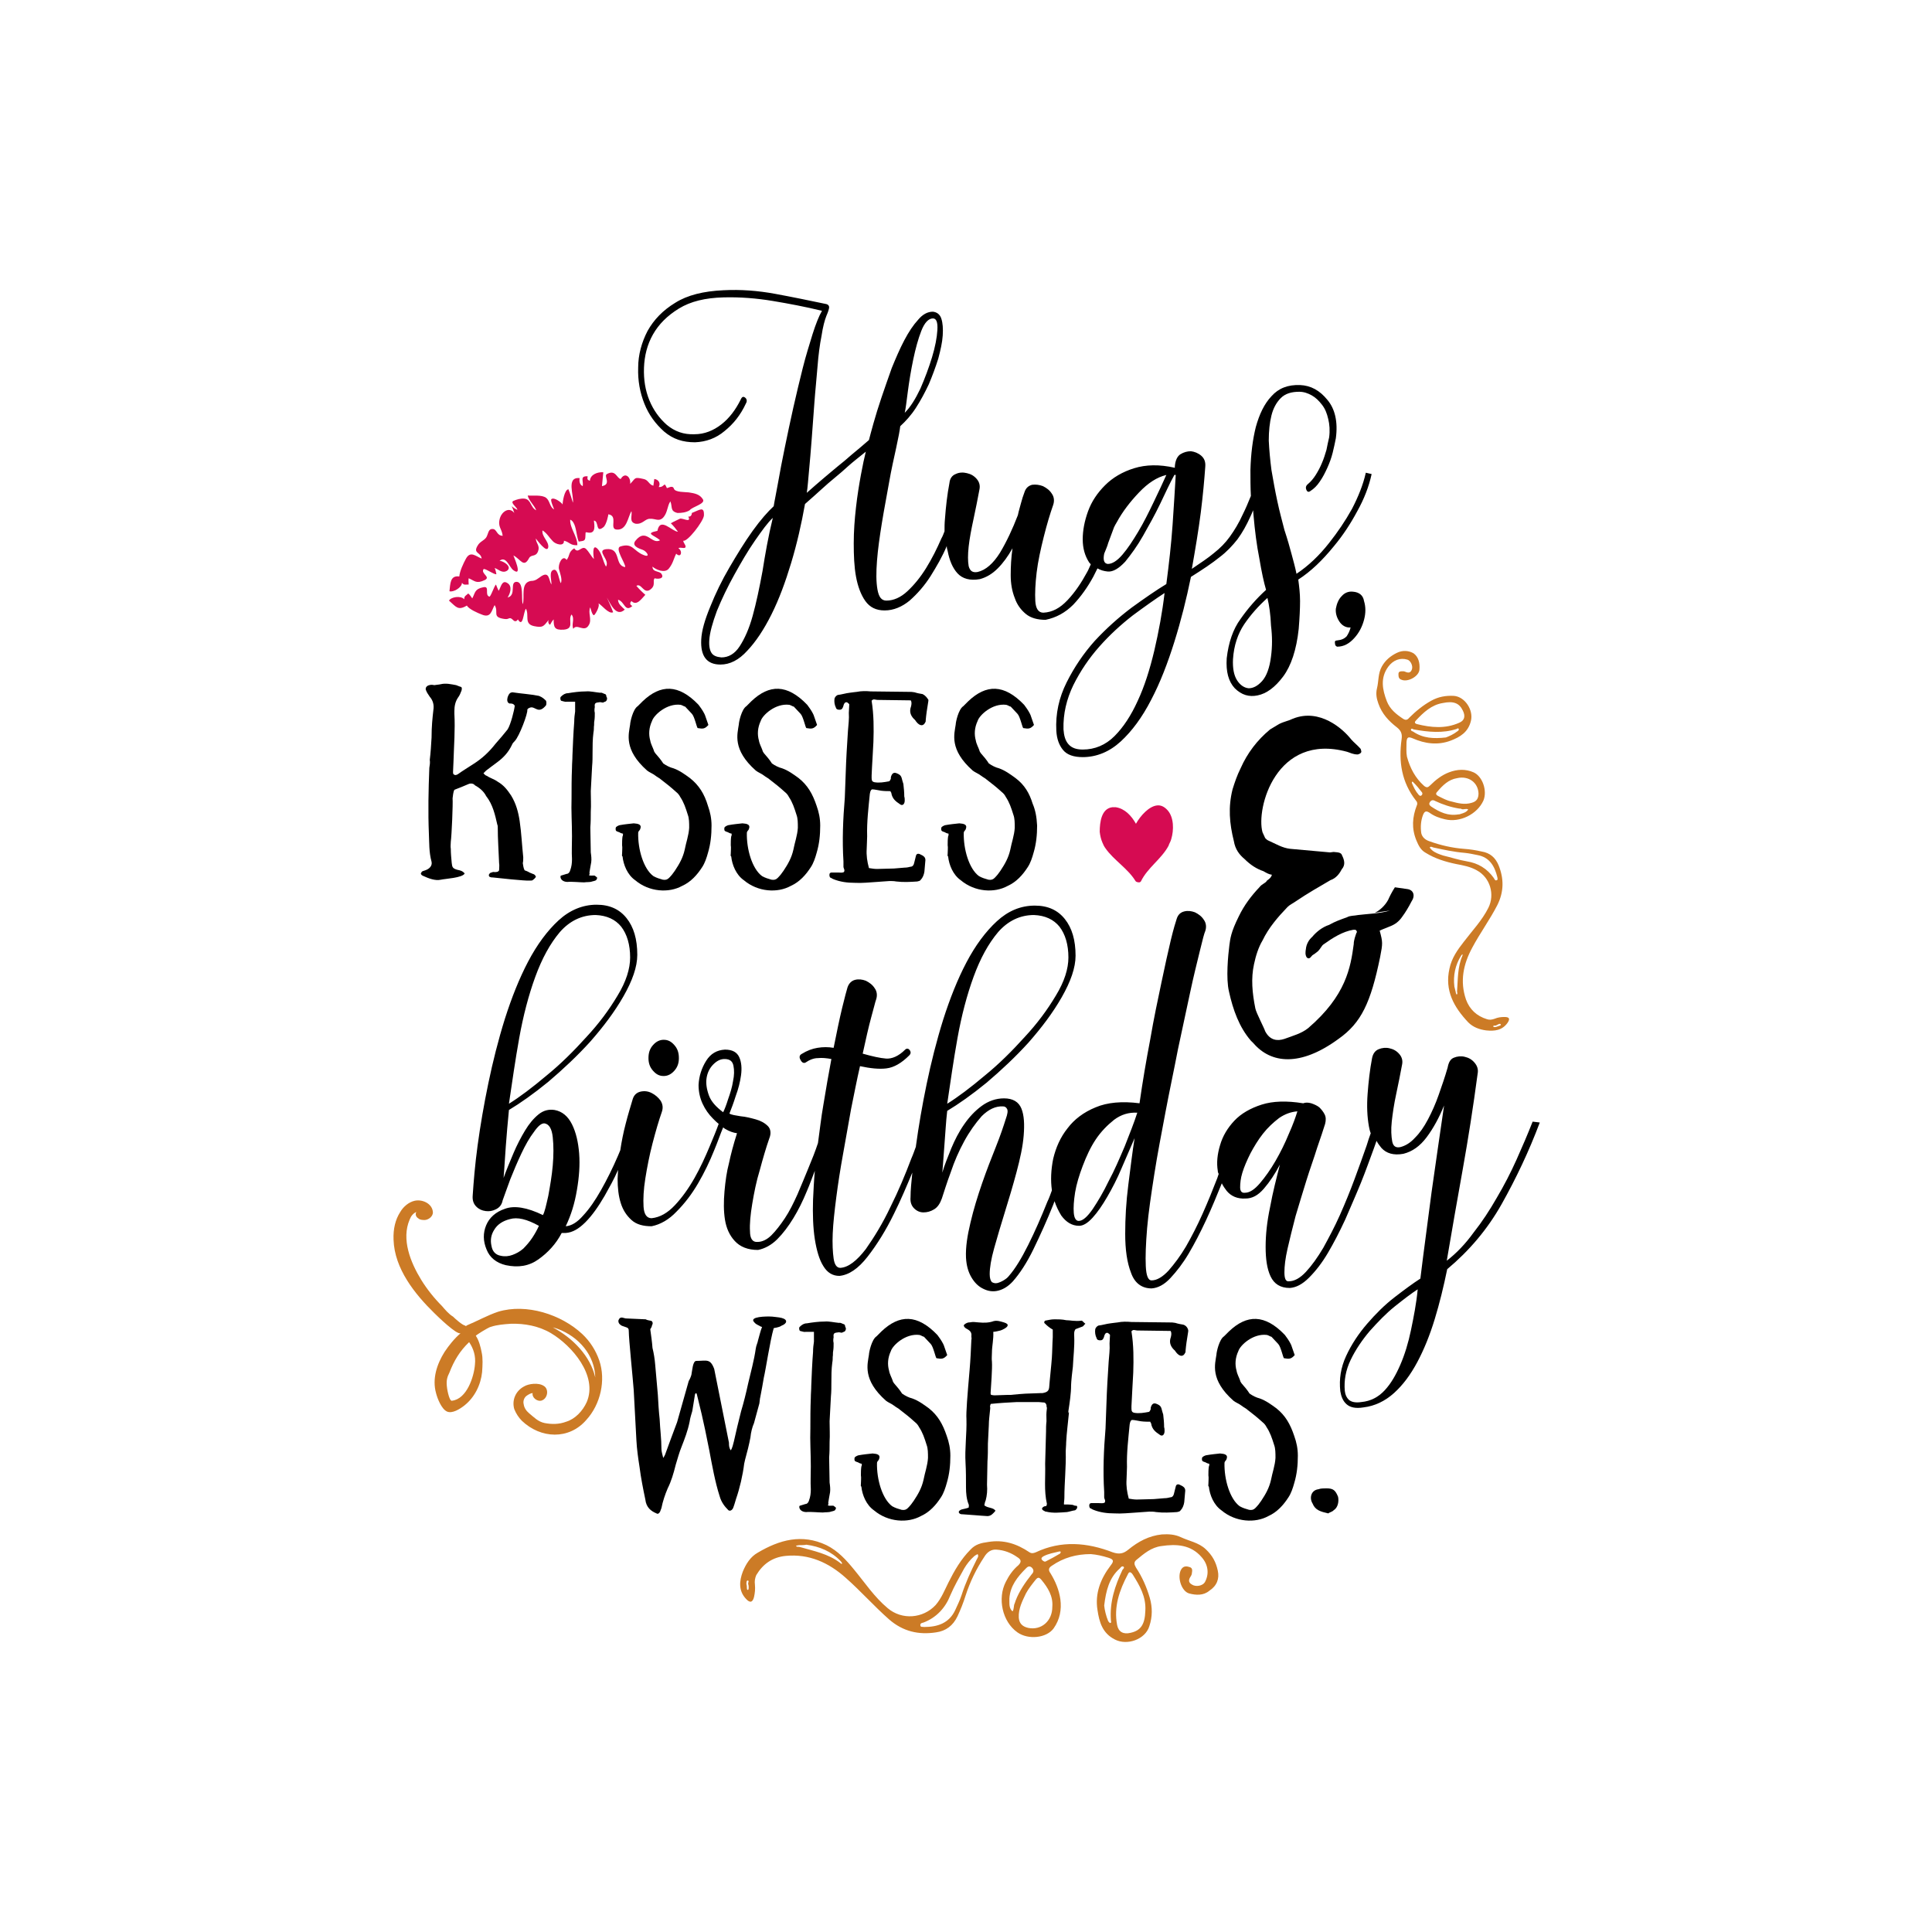 <?xml version="1.0" encoding="utf-8"?>
<!-- Generator: Adobe Illustrator 20.1.0, SVG Export Plug-In . SVG Version: 6.00 Build 0)  -->
<svg version="1.1" id="Calque_1" xmlns="http://www.w3.org/2000/svg" xmlns:xlink="http://www.w3.org/1999/xlink" x="0px" y="0px"
	 viewBox="0 0 432 432" style="enable-background:new 0 0 432 432;" xml:space="preserve">
<style type="text/css">
	.st0{fill:#CC7B26;}
	.st1{fill:#D60B52;}
	.st2{fill:#020203;}
</style>
<g>
	<g>
		<g>
			<path d="M306.7,106l-1.3-0.3c-0.6,2.7-1.7,5.4-3.1,8.1c-1.5,2.7-3.2,5.2-5.1,7.6c-2.2,2.8-4.6,5.1-7.3,6.9
				c-0.3-1.5-0.7-2.9-1.1-4.4c-0.4-1.5-0.9-3.3-1.6-5.4c-0.5-2-1.1-4.1-1.6-6.5c-0.5-2.3-0.9-4.6-1.3-6.9c-0.3-2.3-0.5-4.5-0.6-6.6
				c0-2.1,0.2-4,0.6-5.6c0.4-1.6,1.1-2.9,2.1-3.9c1-1,2.4-1.4,4.1-1.4c1,0,1.9,0.3,2.8,0.8c0.9,0.5,1.6,1.2,2.3,2.1
				c0.7,0.9,1.1,1.9,1.4,3.2c0.3,1.2,0.4,2.6,0.2,4.1c-0.2,0.8-0.4,1.8-0.6,2.8c-0.3,1-0.6,2-1,2.9c-0.4,1-0.9,1.9-1.4,2.7
				c-0.5,0.8-1.1,1.5-1.7,2c-0.5,0.4-0.6,0.8-0.4,1.3c0.2,0.5,0.5,0.6,0.9,0.3c0.8-0.5,1.5-1.2,2.1-2.1c0.7-1,1.2-2,1.7-3.1
				c0.5-1.1,0.9-2.2,1.2-3.4c0.3-1.2,0.5-2.2,0.7-3.2c0.5-3.7-0.2-6.6-1.9-8.6c-1.7-2.1-3.7-3.2-6.1-3.3c-2.7-0.1-4.8,0.7-6.4,2.5
				c-1.6,1.7-2.7,4-3.5,6.9c-0.7,2.8-1.1,6-1.2,9.6c0,1.9,0,3.9,0.1,5.8c-0.6,1.5-1.2,2.9-1.8,4.1c-0.9,2-1.9,3.6-2.9,5
				c-1,1.4-2.2,2.6-3.6,3.7c-1.3,1.1-3,2.2-4.9,3.5c0.8-4.5,1.5-8.7,2-12.6c0.5-4,0.8-7.4,1-10.2c0.1-1.1-0.2-1.9-0.9-2.5
				c-0.7-0.6-1.5-0.9-2.3-1c-0.8,0-1.6,0.2-2.4,0.7c-0.7,0.5-1.1,1.4-1.2,2.7v0.3c-3.5-0.8-6.5-0.7-9.1,0.1
				c-2.6,0.8-4.8,2.1-6.5,3.8c-1.7,1.7-3,3.6-3.8,5.8c-0.8,2.2-1.2,4.3-1.2,6.3c0,2,0.5,3.7,1.4,5.1c0.1,0.2,0.3,0.3,0.4,0.5
				c-0.3,0.6-0.5,1.2-0.8,1.7c-1.3,2.4-2.7,4.5-4.4,6.3c-1.7,1.8-3.4,2.7-5.4,2.8c-1.1,0-1.7-0.9-1.8-2.6c-0.1-1.7,0-3.9,0.3-6.4
				c0.3-2.5,0.9-5.2,1.6-8c0.7-2.8,1.4-5.1,2.1-7.1c0.3-0.9,0.2-1.8-0.3-2.5c-0.5-0.8-1.2-1.3-2-1.7c-0.8-0.3-1.6-0.4-2.4-0.3
				c-0.8,0.2-1.4,0.7-1.7,1.6c-0.3,0.8-0.6,1.7-0.8,2.5c-0.2,0.8-0.5,1.7-0.7,2.7c-1.2,3.1-2.5,5.9-4,8.4c-1.5,2.4-3.2,3.9-5,4.3
				c-1.1,0.2-1.7-0.2-2-1.3c-0.2-1.1-0.2-2.6,0-4.4c0.2-1.8,0.6-3.9,1.1-6.2c0.5-2.3,0.9-4.4,1.3-6.5c0.2-0.9,0-1.7-0.6-2.4
				c-0.6-0.7-1.3-1.1-2.2-1.3c-0.8-0.2-1.7-0.2-2.5,0.2c-0.8,0.3-1.3,1-1.4,2c-0.5,2.6-0.8,5.3-1,8c-0.1,1-0.1,1.9-0.1,2.8
				c-0.2,0.5-0.4,1.1-0.7,1.6c-1,2.3-2.1,4.5-3.4,6.6c-1.3,2.1-2.7,3.8-4.2,5.2c-1.5,1.4-3.1,2.1-4.7,2.1c-1.1,0-1.7-0.8-2-2.5
				c-0.3-1.7-0.3-3.8-0.1-6.4c0.2-2.6,0.6-5.4,1.1-8.5c0.5-3.1,1.1-6.1,1.6-9c0.5-2.9,1.1-5.5,1.6-7.8c0.5-2.3,0.8-3.9,0.9-4.8
				c1.2-1.1,2.4-2.4,3.5-4.1c1.1-1.7,2-3.4,2.9-5.3c0.8-1.9,1.5-3.8,2.1-5.7c0.5-1.9,0.9-3.6,1-5.2c0.1-1.5,0-2.8-0.3-3.7
				c-0.3-1-1-1.5-1.9-1.6c-1.2,0-2.3,0.6-3.3,1.8c-1.1,1.2-2.1,2.7-3.1,4.6c-1,1.9-1.9,4-2.8,6.2c-0.8,2.3-1.6,4.5-2.3,6.6
				c-0.7,2.1-1.3,4-1.8,5.8c-0.5,1.7-0.8,3-1,3.7c-1.5,1.3-2.8,2.4-3.9,3.3c-1,0.9-2.1,1.8-3.1,2.6c-1,0.8-2,1.7-3.1,2.6
				c-1.1,0.9-2.3,2-3.8,3.3c0.2-1.2,0.3-2.8,0.5-4.9c0.2-2.1,0.4-4.5,0.6-7.1c0.2-2.6,0.4-5.3,0.6-8.1c0.2-2.8,0.5-5.5,0.7-8.1
				c0.2-2.6,0.5-4.9,0.9-6.9c0.3-2,0.7-3.5,1.1-4.5c0.4-0.9,0.6-1.6,0.6-1.9c0-0.3-0.2-0.6-0.6-0.7c-3.8-0.8-7.7-1.6-11.5-2.3
				c-3.8-0.7-7.7-1-11.5-0.8c-4.5,0.2-8.1,1.1-10.8,2.8c-2.8,1.7-4.8,3.8-6.2,6.3c-1.3,2.5-2.1,5.3-2.1,8.2
				c-0.1,2.9,0.4,5.6,1.4,8.1c1,2.5,2.5,4.5,4.4,6.2c2,1.7,4.2,2.4,6.9,2.4c2.5-0.1,4.7-0.9,6.6-2.5c2-1.6,3.6-3.6,4.8-6.2
				c0.3-0.5,0.2-1-0.2-1.3c-0.4-0.3-0.7-0.2-1,0.5c-1.1,2.2-2.5,4.1-4.3,5.5c-1.8,1.4-3.8,2.2-6,2.2c-2.4,0.1-4.4-0.6-6.2-2.1
				c-1.7-1.5-3-3.3-3.9-5.5c-0.9-2.2-1.3-4.6-1.2-7.3c0.1-2.6,0.7-5.1,2-7.4c1.3-2.3,3.2-4.2,5.8-5.8c2.6-1.6,5.9-2.4,10-2.5
				c3.7-0.1,7.4,0.2,11,0.8c3.6,0.6,7.3,1.3,11,2.2c-0.7,1.2-1.4,3-2.1,5.2c-0.7,2.3-1.5,4.8-2.2,7.6c-0.7,2.8-1.4,5.7-2.1,8.8
				c-0.7,3.1-1.3,6-1.9,8.9c-0.6,2.9-1.1,5.5-1.5,7.8c-0.4,2.3-0.8,4.1-1,5.4c-1.3,1.2-2.9,3-4.7,5.5c-1.8,2.5-3.5,5.3-5.2,8.2
				c-1.7,2.9-3.1,5.8-4.3,8.8c-1.2,2.9-1.9,5.3-2,7.3c-0.2,3.8,1.3,5.6,4.3,5.6c2.1,0,4.1-1,6-3.1c1.9-2,3.7-4.7,5.4-8.1
				c1.7-3.4,3.1-7.2,4.4-11.5c1.3-4.3,2.3-8.7,3.1-13.2c1.5-1.3,2.7-2.4,3.7-3.3c1-0.9,2-1.8,3-2.6c1-0.8,2-1.7,3-2.6
				c1-0.9,2.3-1.9,3.9-3.2c-0.3,1.2-0.7,3-1.1,5.2c-0.4,2.2-0.8,4.6-1.1,7.3c-0.3,2.6-0.5,5.3-0.5,8c0,2.7,0.1,5.2,0.5,7.4
				c0.4,2.2,1.1,4.1,2.1,5.5c1,1.4,2.4,2.1,4.3,2.1c2,0,3.9-0.8,5.6-2.2c1.7-1.5,3.3-3.3,4.7-5.5c1.3-2.1,2.6-4.3,3.6-6.7
				c0,0.4,0.1,0.8,0.2,1.1c0.4,2.1,1.1,3.8,2.2,5c1.1,1.2,2.8,1.7,5,1.3c1.5-0.4,2.8-1.2,4-2.4c1.2-1.2,2.3-2.7,3.3-4.5
				c-0.3,2.1-0.4,4.1-0.4,6c0,1.9,0.3,3.6,0.9,5.1c0.5,1.5,1.4,2.7,2.5,3.6c1.1,0.9,2.6,1.3,4.4,1.3c2.4-0.5,4.4-1.6,6.2-3.4
				c1.7-1.8,3.2-3.9,4.5-6.3c0.3-0.6,0.6-1.2,0.9-1.8c0.7,0.4,1.4,0.6,2.3,0.7c1.2,0.1,2.5-0.7,3.9-2.2c1.3-1.6,2.7-3.5,4-5.8
				c1.3-2.3,2.6-4.6,3.8-7.1c1.2-2.5,2.2-4.7,3.2-6.5h0.3c-0.2,3.2-0.4,6.9-0.7,11.1c-0.3,4.3-0.8,8.7-1.4,13.3
				c-2.3,1.4-4.9,3.2-7.8,5.3c-2.9,2.2-5.6,4.6-8.2,7.4c-2.5,2.8-4.6,5.9-6.3,9.3c-1.7,3.4-2.5,7-2.3,10.8c0.1,1.8,0.6,3.2,1.5,4.3
				c0.9,1.1,2.4,1.6,4.4,1.6c3.1,0,6-1.2,8.5-3.5c2.5-2.3,4.8-5.4,6.8-9.3c2-3.8,3.7-8.2,5.2-13c1.5-4.8,2.7-9.6,3.7-14.5
				c2.7-1.7,4.8-3.1,6.4-4.4c1.6-1.2,2.9-2.6,4-4c1.1-1.5,2-3.1,2.9-5.1c0.2-0.4,0.4-0.9,0.6-1.4c0,0.4,0.1,0.8,0.1,1.2
				c0.3,3.4,0.7,6.6,1.3,9.6c0.5,3,1,5.3,1.5,7c-2.2,2-4.1,4.2-5.7,6.5c-1.7,2.3-2.7,5.3-3.1,8.8c-0.2,3,0.4,5.2,1.8,6.7
				c1.5,1.5,3.2,2,5.1,1.6c2-0.4,3.9-1.8,5.7-4.2c1.8-2.4,3-6,3.5-10.7c0.2-2.5,0.3-4.5,0.3-6.2c0-1.7-0.2-3.3-0.4-4.8
				c2.8-1.8,5.4-4.3,8-7.5c2-2.4,3.7-5,5.2-7.8C305,111.6,306.1,108.8,306.7,106z M203,87.5c0.3-2.3,0.7-4.7,1.2-7.1
				c0.5-2.4,1.1-4.6,1.8-6.4c0.7-1.8,1.6-2.8,2.6-2.8c0.8,0,1.1,0.9,1,2.6c-0.1,1.7-0.5,3.8-1.2,6.1c-0.7,2.3-1.6,4.7-2.6,7
				c-1.1,2.3-2.2,4.1-3.5,5.4C202.5,91.5,202.7,89.8,203,87.5z M170.5,127.7c-0.7,3.8-1.4,7.1-2.2,10c-0.8,2.9-1.8,5.1-2.9,6.8
				c-1.1,1.7-2.5,2.5-4.1,2.5c-1.1-0.1-1.8-0.4-2.2-1c-0.4-0.6-0.6-1.6-0.5-2.9c0.1-1.6,0.7-3.8,1.7-6.5c1.1-2.7,2.4-5.4,3.9-8.1
				c1.5-2.7,3-5.3,4.6-7.6c1.6-2.3,2.9-4.1,4-5.1C171.8,119.9,171.1,123.9,170.5,127.7z M257.9,112.4c-1.1,2.3-2.2,4.5-3.4,6.5
				c-1.2,2-2.3,3.7-3.5,5.1c-1.2,1.4-2.3,2.1-3.3,2.1c-0.8-0.1-1.1-0.8-0.8-2.3c0.3-0.8,0.7-1.6,0.9-2.4c0.5-1.3,0.9-2.4,1.3-3.5
				c0.2-0.4,0.4-0.8,0.6-1.1c1.3-2.4,3-4.6,5-6.7c2-2.1,4-3.4,6.1-3.9C260,108,259,110.1,257.9,112.4z M258.1,145.5
				c-1,4.2-2.2,8-3.7,11.2c-1.5,3.3-3.2,5.9-5.2,7.9c-2,2-4.4,3-7.1,3c-1.5,0-2.5-0.4-3.2-1.2c-0.7-0.8-1-1.9-1.1-3.3
				c-0.1-3.5,0.7-6.8,2.2-9.9c1.6-3.2,3.5-6,5.8-8.6c2.3-2.6,4.8-4.9,7.5-7c2.7-2,5.1-3.7,7.1-5
				C259.9,136.9,259.1,141.2,258.1,145.5z M284.2,146.8c-0.3,2.5-1,4.4-2,5.5c-1,1.1-2,1.6-3,1.6c-1-0.1-1.9-0.7-2.6-1.8
				c-0.7-1.1-1-2.7-0.9-4.7c0.2-3.1,1.1-5.7,2.5-7.8c1.5-2.2,3.2-4.1,5.2-5.9c0.4,1.7,0.7,3.7,0.8,6.2
				C284.5,142.3,284.5,144.6,284.2,146.8z"/>
			<path d="M302.5,132.3c-0.9-0.1-1.8,0.2-2.5,1c-0.7,0.7-1.1,1.7-1.3,2.8c-0.1,1,0.2,2,0.8,2.9c0.6,0.9,1.5,1.4,2.5,1.3
				c-0.2,0.8-0.5,1.4-0.9,2c-0.5,0.5-1.1,0.8-2.1,0.9c-0.4,0-0.6,0.2-0.5,0.6c0,0.5,0.2,0.7,0.5,0.8c1.5,0,2.7-0.7,3.8-1.9
				c1.1-1.2,1.8-2.6,2.2-4.1c0.4-1.5,0.4-2.9,0-4.2C304.8,133.1,303.9,132.4,302.5,132.3z"/>
		</g>
		<g>
			<path d="M120.5,155.6c-2-0.4-4-0.5-5.9-0.8c-0.1,0-0.2,0-0.4,0.1c-0.5,0.1-1.3,2-0.3,2.4c0.5,0,0.9,0,1.2,0.5
				c-0.1,1-0.9,4.2-1.6,5.3c-0.8,1-1.8,2.2-2.7,3.2c-1.4,1.8-3,3.3-4.9,4.5c-1.2,0.8-2.4,1.5-3.5,2.3c-0.2,0.1-0.6,0.4-1,0
				c-0.1-0.1-0.1-0.3-0.1-0.5c0-0.8,0.1-1.6,0.1-2.3c0.1-3.6,0.4-7.1,0.2-10.7V159c0-1.1,0.2-2.1,0.8-3c0.4-0.5,0.6-1.1,0.8-1.6
				c0.1-0.4,0.1-0.7-0.1-0.8c-0.4-0.1-0.8-0.3-1.1-0.4c-1.1-0.2-2.3-0.5-3.5-0.2c-0.4,0.1-0.9,0.1-1.4,0.2c-0.4-0.1-0.8-0.1-1.1,0
				c-0.5,0.1-0.9,0.5-0.8,1c0.3,0.8,0.4,0.8,0.9,1.6c0.7,0.8,1,1.8,0.8,3c-0.2,1.8-0.4,3.6-0.4,6.1c-0.1,1.7-0.2,3.4-0.4,5
				c0.1,0.6,0,1.2-0.1,1.8c-0.2,5-0.3,9.9-0.1,14.7c0.1,2.1,0,4.1,0.6,6.3c0.2,0.9-0.5,1.6-1.4,1.9c-0.2,0.1-0.4,0.1-0.6,0.2
				c-0.2,0.1-0.3,0.3-0.4,0.5c0,0.2,0.2,0.4,0.4,0.5c1.3,0.6,2.8,1.2,4.1,0.9c0.8-0.2,4.9-0.4,5.3-1.4c-0.5-0.6-1.1-0.7-1.6-0.8
				c-1.1-0.3-1.2-0.6-1.3-1.6c-0.1-1.1-0.2-2.1-0.2-3.1c-0.1-0.5,0-1.1,0-1.6c0.2-1.5,0.5-8.4,0.4-9.7c0.1-0.6,0.1-1.3,0.4-1.9
				c1.1-0.4,2-0.8,3.2-1.3c0.5-0.2,1.1-0.1,1.4,0.3c1.1,0.6,2,1.4,2.5,2.4c1.5,1.9,2,4.2,2.5,6.4c0.1,0.2,0.1,0.4,0.1,0.6
				c0,2.7,0.2,5.3,0.3,8c0.1,0.5,0,1.1,0,1.6c-0.2,0.4-0.6,0.4-1.1,0.4c-0.2-0.1-0.6,0.1-0.9,0.2c-0.1,0.1-0.3,0.3-0.3,0.5
				c0,0.1,0.1,0.4,0.3,0.4c0.2,0.1,0.4,0.1,0.6,0.1c0.8,0.1,7.4,0.8,8.2,0.7c0.4,0,0.6,0,0.7-0.1c0.3-0.2,0.6-0.5,0.7-0.7
				c0.1-0.1-0.2-0.5-0.4-0.6c-0.2-0.1-0.6-0.2-1-0.4c-0.3-0.2-0.8-0.4-1.1-0.5c-0.3-0.6-0.3-1.1-0.4-1.6c0.1-0.4,0.1-0.9,0.1-1.3
				c-0.3-2.8-0.4-5.4-0.8-8.1c-0.3-2-0.8-3.9-1.9-5.7c-0.8-1.2-1.6-2.3-3-3.1c-0.8-0.6-1.7-0.8-2.4-1.3c-0.4-0.1-0.6-0.4-0.8-0.6
				c0.3-0.3,0.4-0.4,0.6-0.6c0.8-0.6,1.7-1.3,2.4-1.8c1.5-1.1,2.6-2.3,3.4-4c0.1-0.3,0.4-0.6,0.6-0.8c1-1,3-6.3,2.8-7
				c0.1-0.3,0.4-0.4,0.7-0.5c1.1-0.3,1.8,1.6,3.5-0.5c0.1-0.3,0.1-0.7,0-1C121.7,156.3,121.3,155.9,120.5,155.6z"/>
			<path d="M135.3,155.2c-0.4-0.1-0.7-0.4-1.1-0.3c-1.1-0.1-2.3-0.4-3.2-0.3c-1.4,0-2.8,0.2-4,0.4c-0.6,0-1.1,0.3-1.6,0.8
				c-0.2,0.2-0.1,0.8,0.1,0.9c0.5,0.1,0.9,0.3,1.3,0.2h1.8v2.2c-0.1,0.7-0.2,1.4-0.2,2.3c-0.2,2.5-0.3,5.2-0.4,7.5
				c0,1-0.1,1.8-0.1,2.8c-0.1,2.3-0.1,4.6-0.1,6.8c-0.1,2.8,0.1,5.6,0.1,8.5c0,1.7-0.1,3.5,0,5.1c0,0.9-0.1,1.7-0.4,2.5
				c-0.1,0.4-0.4,0.8-0.8,0.8l-1.3,0.4c-0.1,0.1-0.1,0.4,0,0.6c0.2,0.5,0.8,0.8,1.5,0.8c0.8-0.1,2.9,0.1,3.7,0.1
				c0.6-0.1,1.3,0,1.8-0.2c0.3-0.1,0.6-0.1,0.9-0.3c0.1-0.2,0.3-0.4,0.2-0.6l-0.5-0.4c-0.4-0.1-0.8,0.1-1.3-0.1
				c0.1-0.1,0.2-0.4,0.1-0.6c0.1-0.8,0.3-1.6,0.4-2.3c0.1-0.7,0-1.5-0.1-2.2l-0.1-5.6c0.1-1.2,0.1-2.3,0.1-3.5c0.1-1.5,0-3.1,0-4.6
				c0.1-1.9,0.2-3.7,0.3-5.6c0.1-1,0.1-2,0.1-3.1c0-1.4,0-2.9,0.2-4.4c0.1-0.5,0.1-1,0.1-1.3c0.1-0.5,0-0.9,0.1-1.3
				c0.1-0.6,0.1-1.2,0.1-1.8c-0.1-0.4-0.1-0.8,0-1.3c-0.1-0.9,0.1-1,1.2-1.1c0.2,0,0.4,0.1,0.6,0.1c0.1,0,0.4-0.2,0.5-0.2
				c0.4-0.1,0.6-0.8,0.3-1.1C135.6,155.4,135.4,155.2,135.3,155.2z"/>
			<path d="M154.3,174c-1.1-0.8-2.3-1.7-3.7-2.2c-0.8-0.2-1.6-0.6-2.3-1.1c-0.5-0.8-1.1-1.5-1.8-2.3c-0.1-0.2-0.3-0.4-0.3-0.6
				c-0.2-0.6-0.7-1.5-0.8-2.2c-0.4-1.4-0.3-2.9,0.4-4.4c0.4-1.3,3.3-4,6.4-3.6c0.4,0.1,0.8,0.4,1,0.4l1.5,1.6
				c0.6,0.6,1.1,3.1,1.3,3.2c1.2,0.2,1.6,0.2,2.4-0.7l-0.8-2.3c0,0-0.1-0.1-0.1-0.2c-0.4-0.8-1-1.6-1.3-2c-4.5-4.7-8.5-4.6-12.5-0.8
				c-0.4,0.4-0.8,0.8-1.1,1.1c-1.1,0.7-1.7,3.6-1.7,4.1c-0.3,2.1-1.5,5.6,3.8,10.3c0.5,0.4,1.3,0.7,1.8,1.1c0.5,0.4,1,0.6,1.3,0.9
				c1.2,0.9,2.3,1.8,3.4,2.8c0.4,0.3,0.7,0.7,0.9,1.1c0.8,1.2,1.2,2.4,1.7,4c0.3,0.8,0.3,1.8,0.3,2.9c-0.1,1.7-0.7,3.3-1,4.9
				c-0.4,1.8-1.2,3.2-2.2,4.7c-0.4,0.6-0.8,1.1-1.3,1.6c-0.4,0.4-0.8,0.5-1.4,0.4c-0.7-0.2-1.4-0.4-2.1-0.8c-2.2-1.6-3.5-6-3.4-9.7
				c0-0.3,0.3-0.5,0.4-0.7c0.3-0.7,0.2-1.1-0.6-1.3c-0.2,0-0.5-0.1-0.8-0.1c-0.9,0.1-2,0.2-3.1,0.4c-0.1,0-0.6,0.2-0.8,0.4
				c-0.2,0.1-0.2,0.8,0,0.9c0.1,0.1,0.4,0.2,0.7,0.3c0.1,0.1,0.6,0.3,0.8,0.3c0,0.3,0,0.5-0.1,0.6c-0.1,0.7-0.1,1.3-0.1,2
				c0.1,0.5,0,1.2,0,1.9c0,0.2-0.1,0.5,0.1,0.6c0.2,1.9,1.1,4.1,2.8,5.3c3.2,2.7,7.6,2.9,10.5,1.3c2-0.9,3.4-2.5,4.5-4.2
				c0.6-0.9,1-2.1,1.3-3.2c0.6-2,0.8-4,0.8-6.1c0-1.6-0.3-3-0.8-4.4C157.5,177.5,156.3,175.6,154.3,174z"/>
			<path d="M178.6,174c-1.1-0.8-2.3-1.7-3.7-2.2c-0.8-0.2-1.6-0.6-2.3-1.1c-0.5-0.8-1.1-1.5-1.8-2.3c-0.1-0.2-0.3-0.4-0.3-0.6
				c-0.2-0.6-0.7-1.5-0.8-2.2c-0.4-1.4-0.3-2.9,0.4-4.4c0.4-1.3,3.3-4,6.4-3.6c0.4,0.1,0.8,0.4,1,0.4l1.5,1.6
				c0.6,0.6,1.1,3.1,1.3,3.2c1.2,0.2,1.6,0.2,2.4-0.7l-0.8-2.3c0,0-0.1-0.1-0.1-0.2c-0.4-0.8-1-1.6-1.3-2c-4.5-4.7-8.5-4.6-12.5-0.8
				c-0.4,0.4-0.8,0.8-1.1,1.1c-1.1,0.7-1.7,3.6-1.7,4.1c-0.3,2.1-1.5,5.6,3.8,10.3c0.5,0.4,1.3,0.7,1.8,1.1c0.5,0.4,1,0.6,1.3,0.9
				c1.2,0.9,2.3,1.8,3.4,2.8c0.4,0.3,0.7,0.7,0.9,1.1c0.8,1.2,1.2,2.4,1.7,4c0.3,0.8,0.3,1.8,0.3,2.9c-0.1,1.7-0.7,3.3-1,4.9
				c-0.4,1.8-1.2,3.2-2.2,4.7c-0.4,0.6-0.8,1.1-1.3,1.6c-0.4,0.4-0.8,0.5-1.4,0.4c-0.7-0.2-1.4-0.4-2.1-0.8c-2.2-1.6-3.5-6-3.4-9.7
				c0-0.3,0.3-0.5,0.4-0.7c0.3-0.7,0.2-1.1-0.6-1.3c-0.2,0-0.5-0.1-0.8-0.1c-0.9,0.1-2,0.2-3.1,0.4c-0.1,0-0.6,0.2-0.8,0.4
				c-0.2,0.1-0.2,0.8,0,0.9c0.1,0.1,0.4,0.2,0.7,0.3c0.1,0.1,0.6,0.3,0.8,0.3c0,0.3,0,0.5-0.1,0.6c-0.1,0.7-0.1,1.3-0.1,2
				c0.1,0.5,0,1.2,0,1.9c0,0.2-0.1,0.5,0.1,0.6c0.2,1.9,1.1,4.1,2.8,5.3c3.2,2.7,7.6,2.9,10.5,1.3c2-0.9,3.4-2.5,4.5-4.2
				c0.6-0.9,1-2.1,1.3-3.2c0.6-2,0.8-4,0.8-6.1c0-1.6-0.3-3-0.8-4.4C181.7,177.5,180.6,175.6,178.6,174z"/>
			<path d="M206.3,155.2c-0.6-0.1-1.2-0.2-1.8-0.4c-0.5-0.1-0.8-0.1-1.3-0.1l-8.5-0.1c-1.1-0.1-2.1-0.1-3.1,0.1
				c-0.6,0.1-1.1,0.1-1.6,0.2c-0.9,0.1-1.8,0.4-2.7,0.5c-0.4,0.2-0.6,0.5-0.7,0.8c-0.1,0.7,0,1.4,0.3,2c0.1,0.4,0.4,0.5,0.8,0.5
				c0.4,0,0.6-0.1,0.8-0.6c0.1-0.2,0.1-0.5,0.3-0.8c0.1-0.2,0.4-0.4,0.7-0.2c0.1,0.1,0.4,0.3,0.4,0.4c0,0.6-0.1,1.3-0.1,1.9
				c0.1,1.3-0.1,2.7-0.2,4.1c-0.2,3.1-0.4,6.2-0.5,9.5c-0.1,1.8-0.1,3.6-0.2,5.4c-0.4,4.8-0.6,9.5-0.3,14.2v1.2
				c0,0.4,0.4,0.7,0.1,1.2c-0.4,0.2-0.8,0.1-1.3,0.1h-1.5c-0.1,0-0.4,0.1-0.4,0.3c-0.1,0.3,0,0.6,0.1,0.8c0.3,0.1,0.5,0.3,0.8,0.4
				c1.5,0.6,3.1,0.8,4.7,0.8c1.6,0.1,3.3-0.1,5-0.2c0.9-0.1,1.8-0.1,2.8-0.2c0.5,0,1,0,1.5,0.1c1.6,0.2,3.2,0.1,4.7,0
				c0.4-0.1,0.6-0.1,0.8-0.4c0.4-0.4,0.7-1.1,0.8-1.8l0.2-2.3c0.1-0.6-0.1-1-0.6-1.3c-0.2-0.1-0.4-0.2-0.6-0.3
				c-0.4-0.2-0.8-0.1-0.9,0.4l-0.4,1.6c-0.1,0.5-0.4,0.8-0.8,0.8c-0.4,0.1-0.8,0.2-1.3,0.2l-2.4,0.2c-1.2,0-2.5,0.1-3.8,0.1
				c-0.6,0-1.2-0.1-1.8-0.2c-0.4-1.5-0.6-2.8-0.5-4.3c0-0.8,0.1-1.8,0.1-2.8c-0.1-3.2,0.3-6.4,0.6-9.5c0.1-0.4,0.1-0.8,0.5-1
				c0.6,0,1.3,0.2,2,0.3c0.8,0.1,1.5,0.1,2.1,0.1c0.1,0.3,0.2,0.3,0.2,0.4c0.2,1.3,1,1.9,1.9,2.5c0.6,0.5,1.1,0,1.1-0.8
				c0-0.3,0-0.6-0.1-0.9c0-1-0.1-1.9-0.2-2.8c-0.1-0.4-0.3-0.9-0.4-1.4c-0.2-0.6-0.6-0.8-1.1-1c-0.7-0.3-1.1,0.1-1.3,0.9v0.3
				c-0.1,0.3-0.3,0.6-0.4,0.6c-1.1,0.2-2.2,0.4-3.3,0.2c-0.4-0.1-0.6-0.3-0.6-0.9v-0.6c0.1-2.6,0.3-5.1,0.4-7.5
				c0.1-3,0.1-6.1-0.4-9.2c0,0,0-0.1,0.1-0.1c0.3-0.4,0.8-0.1,1.2-0.1l7.4,0.1c0.1,0,0.1,0.1,0.1,0.1c0.2,0.4,0.1,0.9,0,1.3
				c-0.4,1.1-0.1,2,0.7,2.8c0.2,0.1,0.4,0.5,0.5,0.6c0.8,1,1.6,1,2,0.1c0.1-0.1,0.1-0.3,0.1-0.5c0.1-1.2,0.3-2.5,0.5-3.7
				c0-0.2,0.1-0.4,0.1-0.8C207.3,156,206.9,155.5,206.3,155.2z"/>
			<path d="M230.9,179.7c-0.7-2.3-1.8-4.2-3.8-5.7c-1.1-0.8-2.3-1.7-3.7-2.2c-0.8-0.2-1.6-0.6-2.3-1.1c-0.5-0.8-1.1-1.5-1.8-2.3
				c-0.1-0.2-0.3-0.4-0.3-0.6c-0.2-0.6-0.7-1.5-0.8-2.2c-0.4-1.4-0.3-2.9,0.4-4.4c0.4-1.3,3.3-4,6.4-3.6c0.4,0.1,0.8,0.4,1,0.4
				l1.5,1.6c0.6,0.6,1.1,3.1,1.3,3.2c1.2,0.2,1.6,0.2,2.4-0.7l-0.8-2.3c0,0-0.1-0.1-0.1-0.2c-0.4-0.8-1-1.6-1.3-2
				c-4.5-4.7-8.5-4.6-12.5-0.8c-0.4,0.4-0.8,0.8-1.1,1.1c-1.1,0.7-1.7,3.6-1.7,4.1c-0.3,2.1-1.5,5.6,3.8,10.3
				c0.5,0.4,1.3,0.7,1.8,1.1c0.5,0.4,1,0.6,1.3,0.9c1.2,0.9,2.3,1.8,3.4,2.8c0.4,0.3,0.7,0.7,0.9,1.1c0.8,1.2,1.2,2.4,1.7,4
				c0.3,0.8,0.3,1.8,0.3,2.9c-0.1,1.7-0.7,3.3-1,4.9c-0.4,1.8-1.2,3.2-2.2,4.7c-0.4,0.6-0.8,1.1-1.3,1.6c-0.4,0.4-0.8,0.5-1.4,0.4
				c-0.7-0.2-1.4-0.4-2.1-0.8c-2.2-1.6-3.5-6-3.4-9.7c0-0.3,0.3-0.5,0.4-0.7c0.3-0.7,0.2-1.1-0.6-1.3c-0.2,0-0.5-0.1-0.8-0.1
				c-0.9,0.1-2,0.2-3.1,0.4c-0.1,0-0.6,0.2-0.8,0.4c-0.2,0.1-0.2,0.8,0,0.9c0.1,0.1,0.4,0.2,0.7,0.3c0.1,0.1,0.6,0.3,0.8,0.3
				c0,0.3,0,0.5-0.1,0.6c-0.1,0.7-0.1,1.3-0.1,2c0.1,0.5,0,1.2,0,1.9c0,0.2-0.1,0.5,0.1,0.6c0.2,1.9,1.1,4.1,2.8,5.3
				c3.2,2.7,7.6,2.9,10.5,1.3c2-0.9,3.4-2.5,4.5-4.2c0.6-0.9,1-2.1,1.3-3.2c0.6-2,0.8-4,0.8-6.1
				C231.8,182.6,231.5,181.1,230.9,179.7z"/>
		</g>
		<path d="M314.7,198.8l-2.8-0.4c-0.7,1.1-1.2,2.1-1.5,2.8c-0.7,1.3-1.9,2.4-3,2.9l3.4-0.5c-2.3,0.7-4.7,0.7-7.1,1
			c-1,0.2-1.8,0.1-2.5,0.5c-1.4,0.5-2.8,1-4,1.7c-1.5,0.5-2.8,1.5-3.8,2.7c-0.7,0.6-1.3,1.6-1.4,2.7c-0.1,0.6-0.2,1.3,0.2,1.9
			c0.7,0.6,1-0.4,1.4-0.6c0.4-0.2,0.8-0.6,1.1-0.8c0.6-0.6,0.8-1.2,1.2-1.5c2.1-1.5,4.3-2.9,6.7-3.3h0.3c0.3-0.1,0.7,0.5,0.4,0.7
			c-0.2,0.6-0.6,1.6-0.6,2.5c-0.7,5.2-1.7,11.5-10.2,18.8c-1.5,1.2-3.4,1.7-5.3,2.4c-1.5,0.5-3.2,0.4-4.3-1.7
			c-0.2-0.7-2-4.1-2.2-5.1c-0.7-3.5-1-6.7-0.3-9.9c0.4-1.9,1-3.8,1.9-5.3c1.4-2.9,3.4-5.2,5.6-7.5c0.5-0.5,1.2-0.8,1.9-1.3
			c2.5-1.7,5.3-3.3,7.7-4.7c1.2-0.4,2-1.4,2.5-2.4c0.9-1,0.6-2.1,0.1-3.1c-0.2-0.8-1.2-0.7-1.9-0.8l-0.8,0.1l-8.9-0.8
			c-1.8-0.2-3.2-1.1-5-1.9c-0.2-0.1-0.3-0.2-0.6-0.5l-0.6-1.3c-1.5-5.3,3-22.3,18.9-18c0.7,0.2,1.3,0.6,2.4,0.6
			c0.3-0.1,0.7-0.2,0.8-0.6c0-0.1-0.1-0.6-0.2-0.7c-0.7-0.8-1.4-1.3-2.1-2.1c-1.8-2.3-7-7-13-4.6c-1,0.5-1.9,0.6-3.1,1.2l-2,1.2
			c-2.9,2.4-5.1,5.3-6.6,8.7c-0.8,1.6-1.3,3.1-1.8,4.7c-1,4-0.7,7.6,0.3,11.6c0.3,1.8,1.2,3,2.4,4c1.3,1.3,2.7,2.2,4.2,2.7
			c0.7,0.4,1.2,0.7,1.9,0.8c-0.2,0.7-0.7,1-1.1,1.3c-0.3,0.6-1.1,0.7-1.7,1.5c-1.8,1.9-3.4,4-4.6,6.5c-1.8,3.6-1.9,5-2.1,6.4
			c-0.3,2.3-0.8,7.5-0.1,10.4c0.9,4.1,2.3,8,4.9,11l0.6,0.6c3.9,4.5,10.4,5.3,19-1c5.1-3.6,7.2-8.1,9.3-18.3
			c0.6-3.1,0.6-3.3-0.1-5.9c0.8-0.4,1.5-0.6,2.4-1c1-0.4,1.9-1,2.7-2.2c0.6-0.8,1.4-2.1,2-3.3C316.5,200.3,316.1,199,314.7,198.8z"
			/>
		<g>
			<path d="M148.4,240.6c0.9,0,1.7-0.4,2.4-1.2c0.7-0.8,1-1.7,1-2.8c0-1.2-0.3-2.1-1-2.9c-0.7-0.8-1.4-1.2-2.4-1.2
				c-0.9,0-1.7,0.4-2.4,1.2c-0.7,0.8-1,1.7-1,2.9c0,1.1,0.3,2,1,2.8C146.7,240.2,147.4,240.6,148.4,240.6z"/>
			<path d="M342.7,250.8c-1.1,2.8-2.3,5.6-3.6,8.5c-1.3,2.9-2.8,5.8-4.4,8.5c-1.6,2.8-3.3,5.4-5.2,7.8c-1.8,2.5-3.8,4.6-6,6.3
				c1.2-7.1,2.4-13.9,3.6-20.6c1.2-6.7,2.3-13.7,3.3-21.2c0.2-1-0.1-1.8-0.7-2.5c-0.6-0.7-1.3-1.1-2.2-1.3c-0.8-0.2-1.7-0.1-2.4,0.2
				c-0.8,0.3-1.2,1.1-1.4,2.2c-0.6,2.1-1.3,4.1-2,6.1c-0.7,2-1.5,3.8-2.4,5.5c-0.9,1.7-1.8,3-2.9,4.1c-1,1.1-2.1,1.8-3.3,2.1
				c-1,0.2-1.6-0.2-1.8-1.3c-0.2-1.1-0.3-2.6-0.1-4.4c0.2-1.8,0.5-3.9,1-6.2c0.5-2.3,0.9-4.4,1.3-6.5c0.2-0.9,0-1.7-0.6-2.4
				c-0.6-0.7-1.3-1.1-2.2-1.3c-0.8-0.2-1.7-0.1-2.4,0.2c-0.8,0.3-1.3,1-1.5,2c-0.5,2.6-0.8,5.3-1,8c-0.2,2.7-0.1,5.1,0.3,7.3
				c0.1,0.5,0.2,1,0.4,1.5c-0.3,0.8-0.6,1.7-0.9,2.7c-0.8,2.3-1.7,4.8-2.7,7.5c-1,2.7-2.1,5.4-3.3,8.1c-1.2,2.7-2.5,5.1-3.7,7.3
				c-1.3,2.2-2.6,4-3.9,5.4c-1.3,1.4-2.6,2.1-3.8,2.1c-0.7,0.1-1-0.6-1-2c0-1.4,0.2-3.1,0.7-5.3c0.5-2.2,1.1-4.6,1.8-7.3
				c0.8-2.7,1.6-5.3,2.4-7.9c0.8-2.6,1.7-5,2.4-7.3c0.8-2.3,1.4-4.1,1.8-5.4c0.2-0.8,0.2-1.5-0.1-2.1c-0.3-0.6-0.7-1.1-1.2-1.6
				c-0.5-0.4-1.2-0.7-1.8-0.9c-0.7-0.2-1.3-0.2-1.8,0c-3.7-0.6-6.8-0.5-9.3,0.3c-2.5,0.8-4.6,2-6.1,3.6c-1.5,1.6-2.6,3.4-3.2,5.5
				c-0.6,2-0.8,3.9-0.5,5.7c0,0.3,0.1,0.5,0.2,0.7c-0.1,0.3-0.2,0.6-0.3,0.9c-1,2.6-2.1,5.3-3.3,8c-1.2,2.7-2.5,5.2-3.7,7.3
				c-1.3,2.2-2.6,3.9-3.9,5.4c-1.3,1.4-2.6,2.2-3.8,2.2c-0.8,0-1.2-1.1-1.3-3.2c-0.1-2.1,0-4.9,0.3-8.5c0.3-3.5,0.9-7.5,1.6-12
				c0.7-4.5,1.6-9.1,2.5-13.9c0.9-4.8,1.9-9.4,2.8-14.1c1-4.6,1.9-8.8,2.7-12.6c0.8-3.8,1.6-6.9,2.2-9.4c0.6-2.5,1-4,1.2-4.4
				c0.3-0.9,0.2-1.8-0.3-2.5c-0.5-0.8-1.2-1.3-2-1.7c-0.8-0.3-1.6-0.4-2.4-0.2c-0.8,0.2-1.4,0.7-1.7,1.7c-0.2,0.6-0.7,2.2-1.3,4.7
				c-0.6,2.5-1.3,5.7-2.1,9.5c-0.8,3.8-1.7,8-2.5,12.7c-0.9,4.7-1.7,9.4-2.4,14.3c-3.9-0.5-7.2-0.2-9.8,0.9
				c-2.7,1.1-4.8,2.7-6.3,4.7c-1.6,2-2.6,4.3-3.2,6.8c-0.5,2.5-0.6,4.8-0.3,7c0,0,0,0,0,0.1c-0.3,0.8-0.6,1.7-1,2.5
				c-1.4,3.5-2.8,6.7-4.3,9.7c-1.5,3-2.9,5.3-4.3,6.9c-0.3,0.4-0.7,0.7-1.2,1s-1,0.5-1.4,0.6c-0.5,0.1-0.8,0-1.2-0.2
				c-0.3-0.3-0.5-0.9-0.5-1.8c0-1.4,0.3-3.3,1-5.8c0.7-2.5,1.5-5.2,2.4-8.1c0.9-2.9,1.8-5.9,2.6-8.9c0.8-3,1.4-5.7,1.6-8.2
				c0.2-2.5,0.1-4.5-0.5-6c-0.6-1.5-1.9-2.3-3.9-2.3c-1.8,0-3.5,0.6-5,1.7c-1.5,1.1-2.8,2.5-3.9,4.1c-1.2,1.7-2.1,3.5-2.9,5.4
				c-0.8,2-1.5,3.7-2,5.4c0.2-2,0.3-4.2,0.5-6.5c0.2-2.3,0.3-4.8,0.6-7.3c2.5-1.5,5.5-3.6,8.8-6.3c3.3-2.8,6.5-5.8,9.4-9
				c2.9-3.3,5.4-6.6,7.4-10.1c2-3.5,3.1-6.6,3.1-9.3c0-3.5-0.8-6.2-2.4-8.2c-1.6-2-3.8-3-6.7-3c-3.2,0-6,1.2-8.5,3.5
				c-2.5,2.3-4.8,5.4-6.8,9.2c-2,3.8-3.7,8.1-5.2,12.8c-1.5,4.8-2.7,9.6-3.7,14.4c-1,4.8-1.8,9.5-2.4,13.9c0,0,0,0.1,0,0.1
				c-0.3,0.8-0.6,1.7-1,2.6c-1.4,3.7-2.9,7.3-4.7,10.9c-1.7,3.6-3.6,6.7-5.5,9.4c-2,2.6-3.9,4.1-5.7,4.2c-0.8,0-1.3-0.7-1.5-2.1
				c-0.2-1.4-0.3-3.3-0.2-5.6c0.1-2.3,0.4-5,0.8-8.1c0.4-3.1,0.9-6.3,1.5-9.6c0.6-3.3,1.2-6.7,1.8-10.1c0.7-3.4,1.3-6.6,2-9.6
				c2.3,0.5,4.3,0.7,5.9,0.5c1.7-0.2,3.4-1.2,5.1-2.9c0.4-0.4,0.4-0.8,0.1-1.2c-0.3-0.4-0.7-0.4-1-0.1c-1.5,1.5-3,2.1-4.3,2
				c-1.3-0.1-3.1-0.5-5.2-1.1c0.7-3.2,1.3-5.9,1.9-8.1c0.6-2.1,0.9-3.5,1.1-4c0.3-0.9,0.2-1.8-0.3-2.5c-0.5-0.8-1.2-1.3-2-1.7
				c-0.8-0.3-1.6-0.4-2.4-0.2c-0.8,0.2-1.4,0.8-1.7,1.7c-0.2,0.6-0.6,2.2-1.2,4.6c-0.6,2.5-1.2,5.4-1.9,8.9c-1.2-0.2-2.4-0.2-3.6,0
				c-1.2,0.2-2.3,0.6-3.6,1.4c-0.5,0.3-0.5,0.8-0.2,1.3c0.3,0.6,0.7,0.8,1.1,0.6c0.9-0.6,1.8-1,2.8-1c0.9-0.1,1.9,0,3,0.2
				c-0.6,3.2-1.2,6.6-1.8,10.3c-0.5,2.8-0.8,5.7-1.2,8.5c-0.6,1.8-1.3,3.6-2.1,5.5c-0.8,2-1.7,4.1-2.5,6c-0.9,2-1.8,3.8-2.8,5.3
				c-1,1.5-2,2.8-3,3.8c-1,1-2.1,1.5-3.1,1.5c-1.1,0.1-1.7-0.7-1.7-2.4c-0.1-1.6,0.1-3.7,0.5-6.1c0.4-2.4,0.9-5,1.7-7.6
				c0.7-2.6,1.4-5,2.1-7c0.5-1.2,0.3-2.2-0.3-2.8c-0.7-0.7-1.6-1.2-2.7-1.5c-1.1-0.3-2.2-0.6-3.4-0.7c-1.2-0.2-2-0.3-2.5-0.6
				c0.4-1,0.9-2.3,1.4-3.9c0.6-1.6,1-3.2,1.2-4.7c0.2-1.5,0.1-2.9-0.4-4c-0.5-1.1-1.5-1.7-3.2-1.7c-1.8,0.1-3.2,0.9-4.2,2.5
				c-1,1.6-1.6,3.4-1.7,5.4c0,1.5,0.3,2.9,0.9,4.2c0.6,1.3,1.4,2.4,2.3,3.3c0.4,0.4,0.9,0.9,1.3,1.2c-0.5,1.4-1.2,3.1-2,5
				c-1,2.4-2.1,4.8-3.4,7.1c-1.3,2.3-2.8,4.4-4.4,6.1c-1.6,1.7-3.3,2.7-5.2,2.9c-1.1,0-1.7-0.9-1.8-2.6c-0.1-1.7,0-3.8,0.4-6.3
				c0.4-2.5,0.9-5.1,1.6-7.8c0.7-2.7,1.4-5.1,2.1-7.1c0.3-0.9,0.2-1.7-0.3-2.5c-0.5-0.7-1.2-1.3-2-1.7c-0.8-0.4-1.6-0.5-2.5-0.3
				c-0.8,0.2-1.4,0.7-1.7,1.6c-0.5,1.7-1.1,3.6-1.6,5.6c-0.5,1.9-0.9,3.9-1.2,5.9c-0.2,0.4-0.3,0.8-0.5,1.2
				c-1.2,2.8-2.5,5.4-3.8,7.7c-1.3,2.3-2.6,4.2-4,5.7c-1.3,1.5-2.6,2.3-3.9,2.4c1.2-2.5,2-5.1,2.5-8.1c0.5-2.9,0.7-5.6,0.5-8.2
				c-0.2-2.5-0.7-4.7-1.6-6.5c-0.9-1.8-2.2-2.9-3.9-3.2c-1.3-0.2-2.5,0.1-3.6,1c-1.1,0.9-2.1,2.1-3,3.6c-0.9,1.5-1.8,3.2-2.6,5.1
				c-0.8,1.9-1.6,3.8-2.2,5.5c0.2-2.2,0.3-4.6,0.5-7.1c0.2-2.5,0.4-5.2,0.7-8.1c2.5-1.5,5.5-3.6,8.8-6.3c3.3-2.8,6.5-5.8,9.4-9
				c2.9-3.3,5.4-6.6,7.4-10.1c2-3.5,3.1-6.6,3.1-9.3c0-3.5-0.8-6.2-2.4-8.2c-1.6-2-3.8-3-6.7-3c-3.1,0-6,1.2-8.5,3.5
				c-2.5,2.3-4.8,5.4-6.8,9.2c-2,3.8-3.7,8.1-5.2,12.8c-1.5,4.8-2.7,9.6-3.7,14.4c-1,4.8-1.8,9.5-2.4,13.9
				c-0.6,4.4-0.9,8.2-1.1,11.2c-0.1,1.1,0.2,1.9,0.8,2.5c0.6,0.6,1.3,0.9,2.1,1c0.8,0.1,1.5,0,2.3-0.4c0.8-0.4,1.3-1,1.5-2
				c0.4-1.2,1-2.7,1.7-4.7c0.8-2,1.6-3.9,2.5-5.8c0.9-1.9,1.8-3.5,2.8-4.8c0.9-1.3,1.7-2,2.4-1.9c1,0.2,1.6,1.2,1.8,3.1
				c0.2,1.9,0.2,4,0,6.3c-0.2,2.3-0.6,4.6-1,6.8c-0.5,2.2-0.8,3.6-1.2,4.3c-3.5-1.7-6.4-2.2-8.5-1.4c-2.1,0.7-3.5,2-4.2,3.7
				c-0.7,1.7-0.7,3.5,0.1,5.4c0.7,1.8,2.2,3,4.3,3.5c2.8,0.6,5.2,0.2,7.3-1.3c2.1-1.5,3.9-3.4,5.2-5.9h0.9c1.5-0.1,2.9-0.9,4.4-2.4
				c1.5-1.5,2.9-3.5,4.3-5.9c1-1.8,2.1-3.7,3-5.8c0,0.7-0.1,1.4-0.1,2c0,2,0.2,3.8,0.7,5.4c0.5,1.6,1.3,2.8,2.4,3.8
				c1.1,1,2.6,1.4,4.5,1.4c2-0.4,3.9-1.5,5.6-3.3c1.8-1.8,3.4-3.9,4.8-6.3c1.4-2.4,2.6-4.9,3.6-7.4c0.8-1.9,1.4-3.7,2-5.1
				c0.1,0.1,0.3,0.2,0.4,0.3c1,0.6,1.9,0.9,2.7,1c-0.8,2.5-1.4,4.8-1.8,6.7c-0.5,1.9-0.8,4-1,6.3c-0.2,2.3-0.2,4.4,0.1,6.3
				c0.3,1.9,1,3.5,2.2,4.8c1.2,1.3,2.9,2,5.2,2c1.5-0.3,3-1.1,4.3-2.4c1.3-1.3,2.5-2.9,3.6-4.7c1.1-1.8,2.1-3.8,3-6
				c0.7-1.6,1.2-3.1,1.8-4.6c-0.2,2.2-0.3,4.4-0.4,6.5c-0.1,3.3,0,6.2,0.4,8.8c0.4,2.5,1,4.6,1.9,6c0.9,1.5,2.1,2.2,3.6,2.2
				c2.1-0.2,4.2-1.6,6.3-4.3c2.1-2.7,4.1-5.9,5.9-9.6c1.5-3,2.8-6.1,4.1-9.2c-0.2,2-0.4,3.9-0.4,5.5c-0.1,1.1,0.2,1.9,0.8,2.5
				c0.6,0.6,1.3,0.9,2.1,0.9c0.8,0,1.6-0.2,2.4-0.7c0.8-0.5,1.3-1.3,1.7-2.4c0.5-1.5,1.1-3.5,2-5.9c0.8-2.4,1.8-4.7,3-6.9
				c1.2-2.2,2.5-4,3.9-5.6c1.5-1.5,3.1-2.3,4.8-2.2c0.4,0,0.7,0.2,0.9,0.6c0.2,0.4,0.1,1.1-0.3,2.2c-0.5,1.6-1.2,3.7-2.2,6.2
				c-1,2.5-2.1,5.3-3.1,8.2c-1,2.9-1.9,5.8-2.6,8.8c-0.7,2.9-1.1,5.5-1,7.8c0.1,1.8,0.5,3.2,1.2,4.4c0.7,1.2,1.6,2.1,2.7,2.6
				c1,0.5,2.1,0.7,3.3,0.4c1.2-0.3,2.3-1,3.3-2.1c1.5-1.7,3.1-4.1,4.6-7.2c1.5-3.1,3-6.4,4.4-9.9c0.1-0.3,0.2-0.5,0.3-0.8
				c0.4,1.2,0.9,2.2,1.5,3.2c1.1,1.5,2.4,2.3,4,2.3c0.9,0,1.9-0.6,3-1.8c1.1-1.2,2.2-2.8,3.3-4.7c1.1-1.9,2.2-4,3.2-6.4
				c1-2.3,2-4.6,2.9-6.7c-0.5,3.1-0.9,6.5-1.4,10.4c-0.5,3.9-0.7,7.5-0.7,11c0,3.5,0.4,6.4,1.3,8.7c0.8,2.3,2.4,3.5,4.6,3.5
				c1.4-0.1,2.8-0.8,4.2-2.3c1.4-1.5,2.8-3.3,4.1-5.5c1.3-2.2,2.6-4.7,3.9-7.5c1.3-2.8,2.4-5.5,3.5-8.2c0.3,0.6,0.7,1.2,1.1,1.7
				c1,1.2,2.4,1.8,4.2,1.7c1.5,0,2.8-0.7,4.1-2.2c1.3-1.5,2.5-3.3,3.6-5.4c-0.8,3.1-1.6,6.2-2.2,9.5c-0.7,3.3-1,6.2-1,8.9
				c0,2.7,0.3,4.9,1.1,6.6c0.8,1.7,2.2,2.6,4.3,2.6c1.4-0.1,2.8-0.8,4.3-2.3c1.5-1.5,2.9-3.3,4.2-5.5c1.3-2.2,2.6-4.7,3.9-7.5
				c1.2-2.8,2.4-5.5,3.5-8.2c1.1-2.7,2-5.3,2.9-7.7c0.2-0.6,0.4-1.1,0.6-1.7c0.3,0.6,0.7,1.1,1.1,1.6c1.1,1.2,2.7,1.7,4.9,1.3
				c2-0.5,3.7-1.7,5.2-3.7c1.5-2,2.8-4.4,3.9-7.1c-1,6.7-1.9,13.2-2.8,19.4c-0.8,6.3-1.7,12.7-2.5,19.3c-1.7,1.1-3.6,2.5-5.8,4.2
				c-2.2,1.7-4.2,3.7-6.1,5.9c-1.9,2.2-3.5,4.6-4.7,7.2c-1.2,2.6-1.6,5.2-1.3,7.9c0.2,1.2,0.6,2.2,1.4,2.9c0.8,0.7,2,1,3.8,0.7
				c2.5-0.3,4.8-1.4,6.8-3.2c2-1.8,3.7-4.1,5.2-6.9c1.5-2.8,2.8-6,3.9-9.6c1.1-3.6,2-7.3,2.8-11.2c4.9-4.1,9-8.9,12.2-14.6
				c3.2-5.7,6.1-11.8,8.5-18.2L342.7,250.8z M214.1,232.1c0.9-5,2.1-9.6,3.6-13.7c1.5-4.1,3.3-7.4,5.5-10c2.2-2.5,4.9-3.8,8-3.8
				c2.5,0.1,4.4,1,5.7,2.6c1.3,1.7,2,4,2,6.9c0,2.5-0.9,5.4-2.8,8.5c-1.9,3.2-4.2,6.3-7,9.3c-2.8,3.1-5.7,6-8.9,8.6
				c-3.2,2.7-6,4.8-8.4,6.3C212.5,242.1,213.2,237.1,214.1,232.1z M116.1,232.1c0.9-5,2.1-9.6,3.6-13.7c1.5-4.1,3.3-7.4,5.5-10
				c2.2-2.5,4.9-3.8,8-3.8c2.5,0.1,4.4,1,5.7,2.6c1.3,1.7,2,4,2,6.9c0,2.5-0.9,5.4-2.8,8.5c-1.9,3.2-4.2,6.3-7,9.3
				c-2.8,3.1-5.7,6-8.9,8.6c-3.2,2.7-6,4.8-8.4,6.3C114.5,242.1,115.2,237.1,116.1,232.1z M119,276.8c-0.6,0.9-1.3,1.7-2,2.4
				c-0.8,0.7-1.6,1.1-2.4,1.4c-0.8,0.3-1.7,0.4-2.6,0.2c-1.2-0.2-1.9-1-2.1-2.2c-0.3-1.3-0.1-2.5,0.6-3.6c0.7-1.2,1.9-2,3.5-2.4
				c1.7-0.5,3.8,0,6.5,1.5C120.1,275,119.6,275.9,119,276.8z M161.7,248.7c-1.6-1.2-2.7-2.4-3.2-3.8c-0.5-1.4-0.7-2.7-0.5-3.9
				c0.2-1.2,0.7-2.2,1.5-3c0.8-0.8,1.6-1.2,2.5-1.2c1.2,0,1.8,0.5,2,1.5c0.2,1,0.2,2.1-0.1,3.5c-0.2,1.3-0.6,2.6-1.1,4
				C162.4,247.1,162,248.1,161.7,248.7z M251.5,256.3c-1.2,2.8-2.3,5.4-3.6,7.8c-1.2,2.5-2.4,4.5-3.6,6.3c-1.2,1.7-2.2,2.6-3.1,2.6
				c-0.6,0-1-0.6-1.1-1.8c-0.1-1.2,0-2.7,0.3-4.6c0.3-1.8,0.9-3.8,1.7-5.9c0.8-2.1,1.7-4.1,2.9-5.9c1.2-1.8,2.6-3.2,4.1-4.4
				c1.6-1.2,3.3-1.7,5.2-1.6C253.6,251,252.6,253.5,251.5,256.3z M285.2,259.6c-1.1,1.9-2.3,3.6-3.5,5c-1.2,1.4-2.3,2.1-3.3,2.1
				c-0.7,0.1-1.1-0.3-1.1-1.2c0-0.9,0.1-2,0.5-3.3c0.4-1.3,1-2.7,1.8-4.3c0.8-1.5,1.7-3,2.8-4.4c1.1-1.4,2.3-2.5,3.6-3.5
				c1.3-0.9,2.7-1.4,4.1-1.5c-0.4,1.3-1,3-1.9,5C287.3,255.7,286.3,257.7,285.2,259.6z M315.5,297.4c-0.6,2.9-1.4,5.5-2.4,7.8
				c-1,2.3-2.1,4.2-3.5,5.7c-1.4,1.5-3.1,2.4-5.2,2.6c-1.3,0.2-2.2,0-2.8-0.5c-0.5-0.5-0.8-1.1-0.9-2c-0.2-2.3,0.2-4.6,1.3-6.9
				c1.1-2.3,2.6-4.5,4.3-6.5c1.8-2,3.6-3.9,5.6-5.5c2-1.6,3.7-2.9,5.1-3.8C316.7,291.5,316.1,294.5,315.5,297.4z"/>
		</g>
		<g>
			<path d="M174.8,294.7c-0.8-0.2-1.5-0.2-2.1-0.3c-1.4-0.1-5.2,0-4.1,1.2c0.3,0.4,0.7,0.6,0.9,0.7c0.3,0.1,0.6,0.4,0.9,0.4
				c-0.4,1-0.6,2-0.9,3c-0.1,0.6-0.4,1.1-0.5,1.8c-0.4,2.8-1.1,5.2-1.7,7.8c-0.5,2.3-1,4.3-1.6,6.3c-0.6,2.3-1.1,4.5-1.6,6.7
				c-0.2,0.7-0.3,1.4-0.7,2c-0.4-0.6-0.4-1.1-0.4-1.7l-3-15l-0.3-1.5c-0.9-2.4-1.7-1.8-4-1.8c-0.8,0-0.9,2.1-1.1,3.1
				c-0.1,0.4-0.4,1.1-0.6,1.4l-2.6,9.2c-0.9,2.4-1.8,4.8-2.7,7.3c-0.1,0.2-0.2,0.4-0.4,0.7c-0.2-0.8-0.4-1.5-0.4-2
				c0-2.3-0.3-4.4-0.4-6.7c-0.2-1.8-0.3-3.5-0.4-5.4c-0.2-2.2-0.4-4.5-0.6-6.8c-0.1-1.2-0.3-2.5-0.6-3.7c-0.1-1.4-0.3-2.7-0.5-4.2
				c0.1-0.1,0.4-0.6,0.4-0.9c0.3-0.4,0.1-1-0.4-1c-0.4-0.1-0.7-0.1-1-0.3l-4.5-0.2l-0.8-0.2c-0.4,0-0.6,0.1-0.8,0.6
				c-0.1,0.4,0.1,0.8,0.4,1c0.3,0.3,0.6,0.3,1.1,0.5c0.7,0.2,0.8,0.4,0.8,1c0,1.7,0.9,10.4,1.1,13.1c0.2,3.7,0.4,7.6,0.6,11.2
				c0.1,2,0.4,4.1,0.7,6c0.3,2.4,0.8,4.9,1.3,7.3c0.2,1.8,1.3,2.6,2.5,3.1c0.3,0.2,0.6,0,0.8-0.4c0.1-0.3,0.2-0.5,0.3-0.8
				c0.3-1.5,0.8-3,1.4-4.4c0.8-1.6,1.3-3.3,1.8-5.3c0.4-1.3,0.8-2.8,1.3-4c0.7-1.8,1.4-3.6,1.8-5.6c0.1-0.8,0.4-1.7,0.6-2.4l0.6-3.7
				c0-0.1,0.1-0.2,0.2-0.3c0.1,0.1,0.2,0.1,0.2,0.2c1.7,6.7,2.3,10.2,2.8,12.6c0.6,3.2,1.3,7.1,2.3,10.2c0.4,1.5,1.3,2.5,1.8,3
				c0.4,0.6,1.1,0.2,1.3-0.5c0.3-0.8,0.4-1.3,0.6-1.9c0.8-2.3,1.5-5.3,1.8-7.8c0.1-0.3,0.1-0.6,0.2-0.9c0.5-1.8,0.9-3.4,1.2-5
				c0.1-1.1,0.4-2.3,0.8-3.2c0.4-1.4,0.8-3,1.2-4.4c0.1-0.6,0.1-1.1,0.2-1.4c0.3-1.6,0.6-3.1,0.8-4.4c0.4-1.6,1.4-8.3,2.2-11
				c0-0.1,1.1-0.1,1.8-0.6C175.9,296,176.3,295.1,174.8,294.7z"/>
			<path d="M188.7,296.1c-0.4-0.1-0.7-0.4-1.1-0.3c-1.1-0.1-2.3-0.4-3.2-0.3c-1.4,0-2.8,0.2-4,0.4c-0.6,0-1.1,0.3-1.6,0.8
				c-0.2,0.2-0.1,0.8,0.1,0.9c0.5,0.1,0.9,0.3,1.3,0.2h1.8v2.2c-0.1,0.7-0.2,1.4-0.2,2.3c-0.2,2.5-0.3,5.1-0.4,7.5
				c0,1-0.1,1.8-0.1,2.8c-0.1,2.3-0.1,4.6-0.1,6.8c-0.1,2.8,0.1,5.6,0.1,8.5c0,1.7-0.1,3.5,0,5.1c0,0.9-0.1,1.7-0.4,2.5
				c-0.1,0.4-0.4,0.8-0.8,0.8l-1.3,0.4c-0.1,0.1-0.1,0.4,0,0.6c0.2,0.5,0.8,0.8,1.5,0.8c0.8-0.1,2.9,0.1,3.7,0.1
				c0.6-0.1,1.3,0,1.8-0.2c0.3-0.1,0.6-0.1,0.9-0.3c0.1-0.2,0.3-0.4,0.2-0.6l-0.5-0.4c-0.4-0.1-0.8,0.1-1.3-0.1
				c0.1-0.1,0.2-0.4,0.1-0.6c0.1-0.8,0.3-1.6,0.4-2.3c0.1-0.7,0-1.5-0.1-2.2l-0.1-5.6c0.1-1.2,0.1-2.3,0.1-3.5c0.1-1.5,0-3.1,0-4.6
				c0.1-1.9,0.2-3.7,0.3-5.6c0.1-1,0.1-2,0.1-3.1c0-1.4,0-2.9,0.2-4.4c0.1-0.5,0.1-1,0.1-1.3c0.1-0.5,0-0.9,0.1-1.3
				c0.1-0.6,0.1-1.2,0.1-1.8c-0.1-0.4-0.1-0.8,0-1.3c-0.1-0.9,0.1-1,1.2-1.1c0.2,0,0.4,0.1,0.6,0.1c0.1,0,0.4-0.2,0.5-0.2
				c0.4-0.1,0.6-0.8,0.3-1.1C189,296.3,188.8,296.1,188.7,296.1z"/>
			<path d="M207.7,314.9c-1.1-0.8-2.3-1.7-3.7-2.2c-0.8-0.2-1.6-0.6-2.3-1.1c-0.5-0.8-1.1-1.5-1.8-2.3c-0.1-0.2-0.3-0.4-0.3-0.6
				c-0.2-0.6-0.7-1.5-0.8-2.2c-0.4-1.4-0.3-2.9,0.4-4.4c0.4-1.3,3.3-4,6.4-3.6c0.4,0.1,0.8,0.4,1,0.4l1.5,1.6
				c0.6,0.6,1.1,3.1,1.3,3.2c1.2,0.2,1.6,0.2,2.4-0.7l-0.8-2.3c0,0-0.1-0.1-0.1-0.2c-0.4-0.8-1-1.6-1.3-2c-4.5-4.7-8.5-4.6-12.5-0.8
				c-0.4,0.4-0.8,0.8-1.1,1.1c-1.1,0.7-1.7,3.6-1.7,4.1c-0.3,2.1-1.5,5.6,3.8,10.3c0.5,0.4,1.3,0.7,1.8,1.1c0.5,0.4,1,0.6,1.3,0.9
				c1.2,0.9,2.3,1.8,3.4,2.8c0.4,0.3,0.7,0.7,0.9,1.1c0.8,1.2,1.2,2.4,1.7,4c0.3,0.8,0.3,1.8,0.3,2.9c-0.1,1.7-0.7,3.3-1,4.9
				c-0.4,1.8-1.2,3.2-2.2,4.7c-0.4,0.6-0.8,1.1-1.3,1.6c-0.4,0.4-0.8,0.5-1.4,0.4c-0.7-0.2-1.4-0.4-2.1-0.8c-2.2-1.6-3.5-6-3.4-9.7
				c0-0.3,0.3-0.5,0.4-0.7c0.3-0.7,0.2-1.1-0.6-1.3c-0.2,0-0.5-0.1-0.8-0.1c-0.9,0.1-2,0.2-3.1,0.4c-0.1,0-0.6,0.2-0.8,0.4
				c-0.2,0.1-0.2,0.8,0,0.9c0.1,0.1,0.4,0.2,0.7,0.3c0.1,0.1,0.6,0.3,0.8,0.3c0,0.3,0,0.5-0.1,0.6c-0.1,0.7-0.1,1.3-0.1,2
				c0.1,0.5,0,1.2,0,1.9c0,0.2-0.1,0.5,0.1,0.6c0.2,1.9,1.1,4.1,2.8,5.3c3.2,2.7,7.6,2.9,10.5,1.3c2-0.9,3.4-2.5,4.5-4.2
				c0.6-0.9,1-2.1,1.3-3.2c0.6-2,0.8-4,0.8-6.1c0-1.6-0.3-3-0.8-4.4C210.8,318.4,209.7,316.5,207.7,314.9z"/>
			<path d="M238.4,295.2c-0.9-0.2-1.8-0.2-2.6-0.2c-0.8,0-1.5,0.2-2.1,0.3c-0.2,0.1-0.3,0.5-0.1,0.6c0.6,0.6,1.1,1,1.8,1.4v1.7
				c-0.1,1.5-0.1,3.1-0.2,4.6c-0.1,1.5-0.5,5.1-0.6,6.6c-0.1,0.8-0.4,1.1-1.5,1.3h-0.4c-3.2,0.1-3.6,0.1-6.7,0.4h-0.6
				c-1,0-2,0.1-3,0.1c-0.4,0-0.6-0.1-0.8-0.1c-0.1-0.2-0.1-0.3-0.1-0.4c0.1-1.7,0.4-5.4,0.3-7c-0.1-0.8,0-1.3,0-2.1
				c0-1.4,0.4-3,0.3-4.6c0.4,0,1.2-0.2,1.6-0.3c0.4-0.1,1.6-0.7,1.6-1.1c0.1-0.2-0.1-0.5-0.8-0.7c-0.7-0.2-1.5-0.5-2.3-0.3
				c-1.1,0.4-2.2,0.4-3.3,0.3c-0.4,0-0.8-0.1-1.3-0.1c-0.4,0-0.6,0.1-1,0.1c-0.6,0.1-1.1,0.5-1.1,0.7c0.1,0.4,0.4,0.6,0.8,0.8
				c0.7,0.4,1,0.8,0.9,1.6c0,0.3,0.1,0.5,0,0.8c-0.1,2.3-0.2,4.5-0.4,6.8c-0.5,5.8-0.8,9.4-0.7,10.9c0.1,3.3-0.4,6.6-0.2,9.9
				c0.1,1.7,0.1,3.5,0.1,5.4c0,1.2,0.1,2.6,0.6,3.8c0.1,0.2,0,0.4,0,0.7c-0.5,0.2-1.1,0.3-1.5,0.4c-0.4,0.1-0.8,0.4-0.7,0.7
				c0.2,0.4,0.6,0.4,0.9,0.4c1.8,0.1,3.6,0.3,5.5,0.4c0.8,0,1.3-0.6,1.8-1.2c-0.6-0.8-1.6-0.5-2.5-1.2c0.1-0.4,0.1-0.7,0.3-1.1
				c0.3-1.1,0.4-2.3,0.3-3.5l0.1-5.2c0.1-1.3,0.1-2.6,0.1-4l0.2-4c0-1.3,0.2-2.5,0.3-3.7c0.1-1-0.1,0.1,0-0.8c0-0.1,0.1-0.2,0.1-0.3
				c0-0.1,0.1-0.1,0.2-0.1c1.9-0.2,3.7-0.3,5.7-0.4h4.8c0.4,0,0.8,0.1,1.3,0.1c0.3,0.1,0.4,0.3,0.5,0.6c0,0.1,0,0.4,0.1,0.6
				c-0.2,1.8-0.1,1.3-0.1,3c-0.1,0.8-0.1,1.6-0.1,2.3l-0.2,7.2c0.1,3.1-0.3,5.9,0.4,9c0,0.1-0.1,0.2-0.1,0.4
				c-0.1,0.1-0.3,0.1-0.4,0.1c-0.3,0.1-0.6,0.3-0.6,0.6c0.1,0.3,0.4,0.4,0.6,0.5c0.1,0.1,0.2,0.1,0.3,0.1c1.6,0.4,3.1,0.2,4.7,0.1
				c0.6-0.1,1.1-0.3,1.8-0.4c0.2-0.1,0.3-0.3,0.4-0.4c0.1-0.2,0.1-0.6-0.1-0.6c-0.4,0-0.6-0.1-0.8-0.2c-0.7-0.1-1.3-0.1-2-0.1
				c0-0.6,0.1-1,0.1-1.5c0-3.5,0.4-6.8,0.3-10.4c0-0.6,0.1-1.2,0.1-2c0.1-2.1,0.4-4.2,0.6-6.4c0.1-0.9-0.2,0.4-0.1-0.6
				c0.3-2,0.6-3.9,0.6-5.8c0-0.6,0.3-3.5,0.4-4.1c0.1-2.2,0.4-4.5,0.3-6.8c0-0.5-0.1-1.1,0.3-1.6l1.6-0.6c0.2-0.1,0.3-0.4,0.6-0.6
				c-0.4-0.3-0.6-0.6-0.8-0.7C240.3,295.5,239.3,295.2,238.4,295.2z"/>
			<path d="M264.6,296.2c-0.6-0.1-1.2-0.2-1.8-0.4c-0.5-0.1-0.8-0.1-1.3-0.1l-8.5-0.1c-1.1-0.1-2.1-0.1-3.1,0.1
				c-0.6,0.1-1.1,0.1-1.6,0.2c-0.9,0.1-1.8,0.4-2.7,0.5c-0.4,0.2-0.6,0.5-0.7,0.8c-0.1,0.7,0,1.4,0.3,2c0.1,0.4,0.4,0.5,0.8,0.5
				c0.4,0,0.6-0.1,0.8-0.6c0.1-0.2,0.1-0.5,0.3-0.8c0.1-0.2,0.4-0.4,0.7-0.2c0.1,0.1,0.4,0.3,0.4,0.4c0,0.6-0.1,1.3-0.1,1.9
				c0.1,1.3-0.1,2.7-0.2,4.1c-0.2,3.1-0.4,6.2-0.5,9.5c-0.1,1.8-0.1,3.6-0.2,5.4c-0.4,4.8-0.6,9.5-0.3,14.2v1.2
				c0,0.4,0.4,0.7,0.1,1.2c-0.4,0.2-0.8,0.1-1.3,0.1H244c-0.1,0-0.4,0.1-0.4,0.3c-0.1,0.3,0,0.6,0.1,0.8c0.3,0.1,0.5,0.3,0.8,0.4
				c1.5,0.6,3.1,0.8,4.7,0.8c1.6,0.1,3.3-0.1,5-0.2c0.9-0.1,1.8-0.1,2.8-0.2c0.5,0,1,0,1.5,0.1c1.6,0.2,3.2,0.1,4.7,0
				c0.4-0.1,0.6-0.1,0.8-0.4c0.4-0.4,0.7-1.1,0.8-1.8l0.2-2.3c0.1-0.6-0.1-1-0.6-1.3c-0.2-0.1-0.4-0.2-0.6-0.3
				c-0.4-0.2-0.8-0.1-0.9,0.4l-0.4,1.6c-0.1,0.5-0.4,0.8-0.8,0.8c-0.4,0.1-0.8,0.2-1.3,0.2l-2.4,0.2c-1.2,0-2.5,0.1-3.8,0.1
				c-0.6,0-1.2-0.1-1.8-0.2c-0.4-1.5-0.6-2.8-0.5-4.3c0-0.8,0.1-1.8,0.1-2.8c-0.1-3.2,0.3-6.3,0.6-9.5c0.1-0.4,0.1-0.8,0.5-1
				c0.6,0,1.3,0.2,2,0.3c0.8,0.1,1.5,0.1,2.1,0.1c0.1,0.3,0.2,0.3,0.2,0.4c0.2,1.3,1,1.9,1.9,2.5c0.6,0.5,1.1,0,1.1-0.8
				c0-0.3,0-0.6-0.1-0.9c0-1-0.1-1.9-0.2-2.8c-0.1-0.4-0.3-0.9-0.4-1.4c-0.2-0.6-0.6-0.8-1.1-1c-0.7-0.3-1.1,0.1-1.3,0.9v0.3
				c-0.1,0.3-0.3,0.6-0.4,0.6c-1.1,0.2-2.2,0.4-3.3,0.2c-0.4-0.1-0.6-0.3-0.6-0.9v-0.6c0.1-2.6,0.3-5.2,0.4-7.5
				c0.1-3,0.1-6.1-0.4-9.2c0,0,0-0.1,0.1-0.1c0.3-0.4,0.8-0.1,1.2-0.1l7.4,0.1c0.1,0,0.1,0.1,0.1,0.1c0.2,0.4,0.1,0.9,0,1.3
				c-0.4,1.1-0.1,2,0.7,2.8c0.2,0.1,0.4,0.5,0.5,0.6c0.8,1,1.6,1,2,0.1c0.1-0.1,0.1-0.3,0.1-0.5c0.1-1.2,0.3-2.5,0.5-3.7
				c0-0.2,0.1-0.4,0.1-0.8C265.6,296.9,265.2,296.4,264.6,296.2z"/>
			<path d="M285.4,314.9c-1.1-0.8-2.3-1.7-3.7-2.2c-0.8-0.2-1.6-0.6-2.3-1.1c-0.5-0.8-1.1-1.5-1.8-2.3c-0.1-0.2-0.3-0.4-0.3-0.6
				c-0.2-0.6-0.7-1.5-0.8-2.2c-0.4-1.4-0.3-2.9,0.4-4.4c0.4-1.3,3.3-4,6.4-3.6c0.4,0.1,0.8,0.4,1,0.4l1.5,1.6
				c0.6,0.6,1.1,3.1,1.3,3.2c1.2,0.2,1.6,0.2,2.4-0.7l-0.8-2.3c0,0-0.1-0.1-0.1-0.2c-0.4-0.8-1-1.6-1.3-2c-4.5-4.7-8.5-4.6-12.5-0.8
				c-0.4,0.4-0.8,0.8-1.1,1.1c-1.1,0.7-1.7,3.6-1.7,4.1c-0.3,2.1-1.5,5.6,3.8,10.3c0.5,0.4,1.3,0.7,1.8,1.1c0.5,0.4,1,0.6,1.3,0.9
				c1.2,0.9,2.3,1.8,3.4,2.8c0.4,0.3,0.7,0.7,0.9,1.1c0.8,1.2,1.2,2.4,1.7,4c0.3,0.8,0.3,1.8,0.3,2.9c-0.1,1.7-0.7,3.3-1,4.9
				c-0.4,1.8-1.2,3.2-2.2,4.7c-0.4,0.6-0.8,1.1-1.3,1.6c-0.4,0.4-0.8,0.5-1.4,0.4c-0.7-0.2-1.4-0.4-2.1-0.8c-2.2-1.6-3.5-6-3.4-9.7
				c0-0.3,0.3-0.5,0.4-0.7c0.3-0.7,0.2-1.1-0.6-1.3c-0.2,0-0.5-0.1-0.8-0.1c-0.9,0.1-2,0.2-3.1,0.4c-0.1,0-0.6,0.2-0.8,0.4
				c-0.2,0.1-0.2,0.8,0,0.9c0.1,0.1,0.4,0.2,0.7,0.3c0.1,0.1,0.6,0.3,0.8,0.3c0,0.3,0,0.5-0.1,0.6c-0.1,0.7-0.1,1.3-0.1,2
				c0.1,0.5,0,1.2,0,1.9c0,0.2-0.1,0.5,0.1,0.6c0.2,1.9,1.1,4.1,2.8,5.3c3.2,2.7,7.6,2.9,10.5,1.3c2-0.9,3.4-2.5,4.5-4.2
				c0.6-0.9,1-2.1,1.3-3.2c0.6-2,0.8-4,0.8-6.1c0-1.6-0.3-3-0.8-4.4C288.5,318.4,287.4,316.5,285.4,314.9z"/>
			<path d="M299.2,334.7c-0.6-1.5-1.1-1.9-2.6-1.9c-0.6,0-1.3,0-1.8,0.2c-1.6,0.2-2.1,1.9-1.3,3.2c0.6,1.5,1.8,1.8,3.5,2.2
				c0.2-0.2,1-0.4,1.2-0.7C299.2,337.1,299.4,335.7,299.2,334.7z"/>
		</g>
	</g>
	<g>
		<path class="st1" d="M154.7,114.7c0,0.5-0.3,0.9-0.8,0.8c0.8,1.6-1.4,0.2-1.9,0.5c-0.4,0.2-1.5,0.7-2,1c0.6,0.6,1.1,1.2,1.6,1.9
			c-1.4-0.1-4-3.4-4.6-0.2c-2.9,0.6-0.8,0.9,0.6,2.1c-1.9,1.1-3.1-2.9-5.5,0.1c-0.9,1.1,0.6,1.7,1.5,2c1,0.3,2,1.9,0.3,1.2
			c-2.3-0.9-2.4-2.8-5.2-1.9c-1.3,0.4,1.2,3.8,1.1,4.6c-2.5-0.3-0.8-4.4-4.3-4c-2.3,0.3,1,2.4,0,3.9c-0.7-1.2-0.9-3-1.9-4
			c-1.4-1.4-0.8,2.3-0.8,2.3c-0.7-0.7-1-1.5-1.8-2.3c-1-0.8-1.7,1.3-2.6-0.1c-1.4,0.9-0.9,1.6-1.7,2.6c-0.9-1.3-2,1-1.7,2.1
			c0.2,0.8,0.8,2.3,0.4,3.1c-0.4-0.6-0.6-3.1-1.5-3c-1.3,0.2-0.5,2.5-0.6,3.3c-0.6-0.9-0.4-3-2.2-1.9c-0.9,0.6-1.3,1.1-2.4,1.1
			c-2.4,0.4-1.3,3.6-1.8,5.2c-0.4-1.1,0.3-4.8-1.3-5c-1.8-0.1,0,3-2.1,3.5c0.6-0.9,1.1-2.5,0-3.2c-1.3-0.9-1.5,1-2,1.7
			c-0.2-0.4-0.4-0.9-0.6-1.4c-0.4,0.3-1.2,2.9-1.5,2.7c-1.1-0.4,0.2-2.4-1.3-2.1c-2,0.4-1.8,1.2-2.5,2.5c-0.3-0.4-0.5-0.8-0.9-1.1
			c-0.5,0.5-0.9,0.5-0.9,1.3c-0.8-0.9-3-0.5-3.4,0.3c1.6,1.4,2,2.3,4,1.1c0.4,0.8,2.5,1.7,3.3,2c2.1,0.9,2.2-0.9,2.9-2.1
			c1,1.6-0.7,2.7,2.2,3.1c1.2,0.2,1-0.7,2,0.3c0.3,0.3,0.7,0.3,1-0.2c1.2,2,1.2-1.6,1.8-2.4c0.8,1.5-0.5,3.4,1.8,3.9
			c2,0.4,2.1,0.1,3.3-1.4c-0.2,0.4-0.1,0.9,0.3,1.1c0.2-0.4,0.5-0.9,0.8-1.2c0,1.8,0.2,2.4,2.2,2.3c2.6-0.2,0.9-2.2,1.8-3.4
			c0.8,1-0.1,2.2,0.4,3.2c0.8-1.3,2.5,1,3.5-0.9c0.7-1.2-0.3-2.8,0.3-3.9l0,0l0,0c0,0.1,0.5,2.1,0.9,1.7c0.4-0.4,1.3-2.1,0.9-2.6
			c0.7,0.3,2.3,2.5,3.3,2c-0.4-1.1-0.9-2.2-1.4-3.3c0.8,1.4,2.1,4.5,4,2.7c-0.6-0.6-1.5-1.2-1.5-2.2c1.5,0.4,1.5,2.9,3.2,1.4
			c-0.6-0.3-0.6-0.7-0.2-1.1c1.2,1.2,2.3-0.6,3.1-1.4c-0.7-0.6-1.4-1.3-2-2c1.1-0.7,1.6,1.8,3,0.9c1.5-1,0.5-2,1.1-2.6
			c0.5,0.2,2.3,0.2,1.5-1c-0.5-0.7-2-0.3-2-1.6c0.8,0.7,2.7,1.5,3.6,0.5c1-1.2,1.1-2.2,1.7-3.4c1.1,1.1,1.5-0.6,0.5-1.2
			c0.4-0.4,1.6,0.3,1.6-0.4c0-0.4-0.6-1-0.5-1.3c0.9,0.3,4.4-4.2,4.6-5.6C157.5,113.1,156.5,114,154.7,114.7z"/>
		<path class="st1" d="M157.2,111.7c-0.7-1.2-1.9-1.4-3.2-1.6c-0.8-0.1-3,0-3.3-0.8c-0.3-1-1.5,0-1.6-0.2c-0.7-1.6-0.4-0.1-1.8-0.2
			c0.5-0.9-0.1-1.7-1-1.8c-0.1,0.5-0.1,1-0.2,1.5c-1-0.2-1.1-1.3-2.2-1.5c-2.2-0.5-1.7-0.2-3,1.1c0.2-1.6-1.2-2.7-2.1-1.1
			c-0.9-0.1-1.1-2.2-3.1-1.1c-0.8,0.4,1.1,2.3-1.1,2.7c0.1-1,0.2-2,0.3-3.1c-1.3-0.1-2.9,0.5-3,1.9c-0.6-0.2-0.6-0.4-0.5-1
			c-1.8-0.1-0.9,1-1.1,2.2c-0.7-0.3-0.8-1.1-0.7-1.8c-3.1-0.3-1.2,4-1.5,5.5c-0.3-1-0.6-2-1-3c-0.9,0.1-1.3,2.8-1.3,3.4
			c-0.2-0.4-1.9-1.7-2.5-1.2c-0.3,0.2,0.5,2,0.6,2.3c-1-0.5-0.9-1.9-1.8-2.6c-1-0.7-2.9-0.4-4.1-0.5c0.2,1.1,1.5,2.2,1.9,3.3
			c-1.3-0.6-1.1-2.4-2.6-2.6c-0.9-0.1-1.8,0.2-2.5,0.5c-0.8,0.4,0.8,1.4,0.9,2c-0.5-0.2-0.9-0.5-1.3-0.8c0.3,0.5,0.4,1,0.6,1.5
			c-1.2-1.5-2.8-0.2-3.2,1.1c-0.6,2,0.4,2.3,0.6,4c-1.3,0-1.3-1.4-2.1-1.5c-1.2-0.2-1.1,1.2-1.6,1.9c-0.5,0.7-1.4,0.9-1.9,1.8
			c-1.1,1.8,0.7,1.4,0.9,2.9c-1.3-0.5-2.5-1.8-3.5,0c-0.6,1.1-1.4,2.8-1.5,4c-2.1-0.3-2,1.7-2.2,3.3c0.8,0.3,2.8-0.8,2.8-1.9
			c0.4,0.6,0.8,0.4,1.5,0.4c0-0.5-0.1-0.9,0-1.4c1.4,0.6,1.7,1.3,3.6,0.4c1.4-0.7-0.9-1.4-0.3-2.4c0.2-0.4,2.3,1.2,2.9,1.1
			c-0.1-0.5-0.2-1-0.4-1.4c0.9,0.3,1.7,1.3,2.8,0.6c1.2-0.9-0.9-2.2-1.7-2.2c1.5-1.2,2.2,1.5,3.1,2.1c2.2,1.6,0-3.2,0-3.3
			c1.6,0.8,2.3,2.9,3.5,0.6c0.5-0.9,1.5-0.2,2-1.5c0.5-1.3-0.4-1.7-0.5-2.9c0.1,0.1,2.6,3.6,2.8,1.9c0.1-1.3-1.5-2.3-1.3-3.7
			c1,0.6,1.5,1.6,2.3,2.4c0.6,0.7,2.6,1.3,2.5-0.1c1.3,0.3,1.4,1.1,3,1c0-2-1.7-3.8-1.6-5.7c1.1,0.4,1.3,2.5,1.5,3.4
			c0.1,0.5,0.2,1,0.4,1.5c1-0.2,1.5,0,1.5-1.2c0.1-0.9-0.2-1,0.7-0.8c1.7,0.2,1.3-1.7,1.2-2.7c1.2,0.1,0.3,2.9,2.1,1.5
			c0.7-0.5,1.2-2.9,1.1-2.9c2.3,0.3,0.2,3.2,1.8,3.4c2.4,0.3,2.6-2.9,3.4-4.1c0.2,1.1-0.6,2.4,0.9,2.8c1.6,0.2,2.1-1.1,3.2-1.1
			c1.2-0.1,2.1,0.8,3.1-0.4c0.9-1.1,0.8-2.5,1.5-3.5c0.5,1.3-0.1,2.2,1.6,2.6c0.9,0,1.9-0.1,2.7-0.6
			C154.8,113.3,157.7,112.7,157.2,111.7z"/>
	</g>
	<path class="st1" d="M248.7,180.5c0.3,0,0.5,0,0.8,0c2,0.3,3.5,1.9,4.5,3.7c1-1.8,2.9-3.9,4.7-4.1c0.8-0.1,1.6,0.2,2.4,1.1
		c1.4,1.6,1.4,4.4,0.8,6.4c-0.1,0.4-0.3,0.8-0.5,1.2c0,0.1-0.1,0.2-0.1,0.3c-1.6,3-4.7,4.9-6.2,8c-0.1,0.1-0.2,0.2-0.4,0.2
		c-0.3,0-0.7-0.1-0.8-0.3c-1.7-2.8-4.9-4.7-6.7-7.3c-0.3-0.4-0.5-0.8-0.7-1.3c-0.3-0.7-0.5-1.5-0.6-2.4
		C245.9,183.8,246.3,180.8,248.7,180.5z"/>
	<path class="st0" d="M272.3,351.2c-0.4-1.9-1.2-3.4-2.7-4.8c-1.6-1.5-3.7-1.8-5.6-2.7c-1.3-0.6-2.7-0.7-4.2-0.6
		c-2.9,0.3-5.3,1.6-7.5,3.4c-1.1,0.9-2,1.1-3.5,0.6c-5.7-2.2-11.5-2.7-17.2,0c-0.5,0.2-0.9,0.3-1.4,0c-2.8-1.9-5.8-2.9-9.3-2.3
		c-1.5,0.2-2.8,0.5-3.9,1.7c-2.1,2.1-3.6,4.7-4.9,7.3c-0.9,1.8-1.6,3.6-2.9,5.1c-2.8,3-7.5,3.4-10.7,0.7c-3-2.5-5.1-5.7-7.5-8.6
		c-1.8-2.2-3.6-4.2-6.2-5.5c-5.5-2.6-10.5-1.2-15.4,1.7c-1.6,0.9-2.6,2.5-3.3,4.2c-0.8,2.1-1,4.3,0.7,6.1c0.9,1,1.5,0.8,1.8-0.4
		c0.2-0.9,0.3-1.8,0.2-2.8c-0.1-0.7,0-1.4,0.3-2.1c1.5-2.5,3.6-4,6.6-4.3c5.2-0.5,9.6,1.5,13.4,4.9c3.4,3,6.3,6.3,9.7,9.3
		c3.1,2.7,6.6,3.5,10.5,2.9c2.2-0.3,3.8-1.5,4.8-3.6c0.7-1.5,1.3-3,1.8-4.6c1-3.1,2.4-6,4.2-8.7c0.6-1,1.5-1.7,2.7-1.6
		c1.7,0.1,3.3,0.7,4.7,1.7c0.8,0.5,1,1,0.2,1.8c-1.2,1-2.1,2.3-2.8,3.7c-1.9,3.7-0.8,8.9,2.6,11.3c2.4,1.7,6.5,1.3,8.1-0.9
		c1.4-2,1.8-4.2,1.5-6.5c-0.3-2.1-1.1-4-2.2-5.8c-0.5-0.7-0.5-1.2,0.3-1.7c2.6-1.8,5.5-2.6,8.7-2.6c1.3,0.1,2.6,0.4,3.9,0.8
		c1.3,0.4,1.3,0.8,0.5,1.8c-2.2,2.9-3.5,6.2-2.9,9.9c0.4,2.7,1.1,5.2,3.9,6.6c2.7,1.4,6.8,0,7.7-3c0.7-2.1,0.7-4.2,0.1-6.3
		c-0.7-2.4-1.7-4.7-3.1-6.8c-0.4-0.7-0.5-1.2,0.1-1.7c1.7-1.4,3.3-2.8,5.6-3.1c3.4-0.5,6.6-0.3,9,2.5c1.5,1.7,1.7,3.8,0.7,5.6
		c-0.5,0.8-2,1.1-2.9,0.5c-0.9-0.5-0.7-1.2-0.2-1.9c0.1-0.2,0.2-0.4,0.2-0.6c0.1-0.6,0.2-1.2-0.5-1.4c-0.6-0.2-1.3-0.3-1.8,0.4
		c-1.1,1.6-0.1,5,1.7,5.5c1.5,0.4,3.2,0.5,4.5-0.6C272.1,354.6,272.7,353,272.3,351.2z M167.2,355.5c-0.2,0-0.2-0.3-0.2-0.5
		c0-0.3,0-0.5-0.1-0.8c0-0.3,0-0.8,0.3-0.8c0.4,0.1,0,0.5,0.1,0.8c0.1,0.3,0.1,0.5,0.1,0.8C167.4,355.2,167.4,355.5,167.2,355.5z
		 M187.9,349.5c-2.7-2.1-6-2.7-9.1-3.6c-0.3-0.1-0.7,0.1-0.8-0.3c0.3,0,0.5-0.1,0.8-0.1c0.5,0,1,0,1.5-0.1c3,0.4,5.6,1.5,7.7,3.7
		c0.1,0.1,0.3,0.4,0.3,0.5C188.2,349.8,188,349.6,187.9,349.5z M218.4,348.7c-1.3,2.6-2.5,5.2-3.4,8c-0.4,1.2-0.9,2.2-1.4,3.3
		c-1.4,3-4,3.8-7,3.8c-0.3-0.1-0.7,0.1-0.8-0.3c-0.1-0.6,0.4-0.6,0.7-0.7c2.9-1.1,4.9-3.3,6-6.1c0.9-2.1,2-4,3.1-6
		c0.6-1,1.3-1.9,2.2-2.7c0.2-0.2,0.8-0.5,0.8-0.5C218.9,348,218.6,348.3,218.4,348.7z M227.1,357.9c-0.1,0.2-0.1,0.4-0.2,0.6
		c-0.3,0.5-0.1,1.3-0.5,1.8c-0.7-0.6-0.7-1.4-0.7-2.2c0-0.2,0-0.4,0-0.7c0.2-2.8,1.8-4.8,3.7-6.7c0.3-0.3,0.7-0.7,1.3-0.2
		c0.5,0.5,0.5,1,0,1.5C229.2,353.9,227.9,355.8,227.1,357.9z M235.3,359.3c0,3.2-2.5,5.3-5.4,4.7c-1.3-0.3-2-1-2.1-2.3
		c-0.1-2,0.8-3.7,1.6-5.4c0.6-1.1,1.4-2.1,2.2-3.1c0.5-0.6,0.8-0.5,1.3,0.1C234.3,355,235.5,356.9,235.3,359.3z M237,347.4
		c-1,0.6-2.1,1.2-3.1,1.7c-0.3,0.2-0.6,0-0.9-0.3c-0.3-0.4,0-0.6,0.3-0.8c1.1-0.6,2.4-0.8,3.6-1.1c0.1,0,0.2,0,0.3,0.1
		C237.1,347.2,237.1,347.4,237,347.4z M248.4,362.3c0,0.2,0.2,0.6-0.2,0.6c-0.1,0-0.3-0.3-0.4-0.4c-0.5-1.2-0.8-2.5-0.9-3.5
		c0.4-3.3,1.1-6.2,3.5-8.3c0.2-0.2,0.4-0.6,0.8-0.4c0.3,0.2,0,0.5-0.2,0.7C249.3,354.6,248.1,358.2,248.4,362.3z M256.1,360.2
		c-0.1,3-1,4.4-3.3,4.9c-1.6,0.4-2.7-0.2-3-1.7c-0.8-4.1,0.5-7.8,2.4-11.4c0.3-0.7,0.7-0.5,1.1,0.1
		C254.8,354.5,256.3,357,256.1,360.2z"/>
	<path class="st0" d="M312.3,146c-1.4,0.7-2.5,1.6-3.3,3c-0.9,1.6-0.7,3.3-1.1,4.9c-0.3,1.2-0.1,2.3,0.3,3.4
		c0.8,2.3,2.3,3.9,4.1,5.3c0.9,0.7,1.3,1.4,1.1,2.7c-0.7,5,0,9.6,3.2,13.7c0.3,0.3,0.4,0.7,0.2,1.1c-1,2.6-1.2,5.1-0.1,7.8
		c0.5,1.2,1,2.2,2.1,2.8c2.1,1.3,4.4,2,6.8,2.5c1.6,0.3,3.2,0.6,4.6,1.4c3,1.6,4.1,5.4,2.6,8.4c-1.4,2.8-3.6,5.1-5.5,7.6
		c-1.4,1.8-2.7,3.6-3.2,6c-1.1,4.9,1,8.6,4.2,12c1.1,1.1,2.5,1.6,4,1.8c1.9,0.2,3.6,0,4.8-1.7c0.6-0.9,0.4-1.3-0.7-1.3
		c-0.8,0-1.5,0.1-2.2,0.4c-0.6,0.2-1.1,0.3-1.7,0.1c-2.3-0.7-3.9-2.2-4.7-4.4c-1.4-4.1-0.6-7.9,1.4-11.6c1.7-3.2,3.9-6.2,5.6-9.5
		c1.5-3,1.5-5.9,0.3-8.9c-0.7-1.7-1.9-2.8-3.8-3.1c-1.3-0.3-2.6-0.5-4-0.6c-2.6-0.2-5.2-0.8-7.7-1.7c-0.9-0.3-1.6-0.9-1.8-1.8
		c-0.2-1.4-0.1-2.8,0.4-4.1c0.3-0.7,0.6-1,1.4-0.5c1.1,0.8,2.2,1.2,3.5,1.5c3.3,0.8,7.2-1.1,8.6-4.2c0.9-2.2-0.2-5.4-2.2-6.3
		c-1.8-0.8-3.7-0.7-5.5,0c-1.6,0.6-3,1.7-4.2,2.9c-0.5,0.5-0.8,0.6-1.4,0.1c-1.9-1.7-3.1-3.9-3.8-6.5c-0.2-1-0.1-2.1-0.1-3.3
		c0.1-1.1,0.4-1.2,1.4-0.8c2.7,1.2,5.6,1.6,8.5,0.5c2.1-0.8,3.9-1.9,4.5-4.4c0.6-2.4-1.3-5.4-3.8-5.6c-1.8-0.1-3.5,0.2-5.1,1.1
		c-1.8,1-3.4,2.3-4.9,3.8c-0.4,0.5-0.8,0.6-1.4,0.2c-1.5-1-2.9-2.1-3.6-3.9c-1-2.6-1.5-5.2,0.3-7.7c1.1-1.5,2.7-2.1,4.3-1.6
		c0.7,0.2,1.3,1.4,1,2.2c-0.3,0.8-0.8,0.8-1.5,0.5c-0.2-0.1-0.4-0.1-0.5-0.1c-0.5,0-1,0-1,0.6c0,0.5,0,1.1,0.7,1.3
		c1.4,0.6,4-0.8,4-2.4c0.1-1.3-0.2-2.7-1.3-3.5C315.1,145.5,313.7,145.3,312.3,146z M335.6,229.1c0,0.2-0.2,0.2-0.4,0.3
		c-0.2,0.1-0.4,0.1-0.6,0.2c-0.3,0.1-0.7,0.1-0.7-0.1c0-0.3,0.4-0.1,0.6-0.2c0.2-0.1,0.4-0.2,0.6-0.3
		C335.3,228.9,335.5,228.9,335.6,229.1z M327,213.7c-1.1,2.5-1,5.3-1.2,8c0,0.2,0.2,0.5-0.1,0.7c-0.1-0.2-0.2-0.4-0.2-0.6
		c-0.1-0.4-0.2-0.8-0.3-1.2c-0.3-2.5,0.2-4.8,1.5-6.9c0.1-0.1,0.2-0.3,0.3-0.3C327.1,213.3,327,213.5,327,213.7z M320.5,189.5
		c2.3,0.5,4.6,1,7,1.2c1,0.1,1.9,0.3,2.9,0.5c2.7,0.5,3.8,2.5,4.4,4.9c0,0.2,0.2,0.6-0.1,0.7c-0.4,0.2-0.5-0.2-0.7-0.5
		c-1.5-2.1-3.5-3.3-6-3.7c-1.8-0.3-3.6-0.9-5.3-1.3c-0.9-0.3-1.8-0.6-2.5-1.2c-0.2-0.2-0.5-0.5-0.5-0.6
		C319.9,189.2,320.2,189.4,320.5,189.5z M326.3,180.8c0.2,0,0.4,0,0.5,0.1c0.5,0.2,1-0.2,1.5,0.1c-0.4,0.6-1,0.8-1.7,1
		c-0.2,0.1-0.4,0.1-0.5,0.1c-2.3,0.4-4.2-0.5-6-1.7c-0.3-0.2-0.7-0.5-0.4-1c0.3-0.5,0.7-0.6,1.2-0.3
		C322.6,179.9,324.4,180.5,326.3,180.8z M325.8,174c2.6-0.6,4.7,1,4.8,3.4c0,1.1-0.4,1.8-1.5,2.1c-1.6,0.5-3.1,0.1-4.6-0.3
		c-1-0.2-1.9-0.7-2.9-1.2c-0.6-0.3-0.6-0.6-0.2-1C322.6,175.6,323.9,174.3,325.8,174z M316,174.9c0.7,0.7,1.3,1.4,1.9,2.2
		c0.2,0.2,0.2,0.5,0,0.7c-0.3,0.3-0.5,0.1-0.7-0.1c-0.7-0.8-1.1-1.7-1.5-2.6c0-0.1,0-0.2,0-0.3C315.8,174.8,316,174.8,316,174.9z
		 M325.7,163c0.2-0.1,0.4-0.3,0.5,0.1c0,0.1-0.1,0.3-0.3,0.4c-0.9,0.7-1.8,1.1-2.6,1.4c-2.7,0.3-5.1,0.2-7.3-1.3
		c-0.2-0.1-0.6-0.2-0.5-0.5c0.1-0.3,0.4-0.1,0.6,0C319.4,163.7,322.6,164,325.7,163z M322.6,157.2c2.4-0.5,3.7,0,4.5,1.7
		c0.6,1.2,0.4,2.2-0.8,2.7c-3.1,1.4-6.3,1.1-9.5,0.3c-0.6-0.2-0.5-0.5-0.1-0.9C318.3,159.3,320.1,157.6,322.6,157.2z"/>
	<path class="st0" d="M111.4,293.3c-2.4,0.8-4.7,2.1-7.1,3.1c0,0.2-0.2,0.1-0.3,0c-0.6-0.1-2.1-1.4-2.7-2c-1-0.6-1.8-1.6-2.5-2.4
		c-1.7-1.7-3.3-3.7-4.6-5.8c-2.4-3.9-4.5-9.1-2.6-13.5c0.3-0.8,0.8-1.4,1.5-1.7c-0.3,0.5-0.1,1.1,0.4,1.4c0.4,0.4,1.1,0.4,1.5,0.4
		c1-0.1,1.8-0.9,1.8-1.7c-0.1-2-2.4-3-4.1-2.6c-1.3,0.3-2.5,1.3-3.2,2.5c-1.1,1.7-1.6,3.8-1.5,6.2c0.2,6.5,4.8,12.2,9.1,16.4
		c0.6,0.6,5.1,5,5.9,4.5c-1.4,1.2-2.6,2.7-3.6,4.2c-1.7,2.7-2.8,6-1.9,9.2c0.3,1.2,1.2,3.5,2.4,4.1c1.2,0.6,3-0.6,3.9-1.3
		c2.3-1.8,3.7-4.6,4-7.5c0.1-1.5,0.2-3.1-0.1-4.4c-0.2-1.1-0.6-2.7-1.3-3.7c-0.1-0.1,2.8-1.9,3.3-2c1.5-0.5,3.1-0.6,4.5-0.7
		c3.1-0.1,6.3,0.5,9,2.1c4.7,2.8,10.5,9.5,8,15.4c-0.9,2-2.6,3.8-4.6,4.4c-1.6,0.6-3.2,0.6-4.8,0.3c-1.5-0.3-2.4-1.3-3.5-2.2
		c-0.6-0.5-1.1-1.2-1.2-2c-0.2-0.7,0.1-1.6,0.8-2c0.3-0.2,0.8-0.5,1.2-0.5c-0.2,1,1,1.9,1.9,1.7c1.5-0.4,1.8-2.6,0.6-3.3
		c-1.2-0.8-3.4-0.5-4.4,0.1c-1.9,1-2.8,3.1-2.2,5.1c0.4,1,1,1.9,1.7,2.6c4.2,4,10.5,4.3,14.4-0.2c3.2-3.5,4.4-8.9,2.9-13.3
		c-0.8-2.3-2.1-4.3-3.8-5.9C125.5,293.9,117.7,291.4,111.4,293.3 M123.6,296.8c0.3,0.1,0.7,0.2,1,0.3c4.9,1.8,8.4,6,8.5,10.9
		C132,303.2,128.1,299.2,123.6,296.8z M101,313.2c-0.6,0-1.1-2.9-1.1-3.4c-0.1-1.2,0.1-1.9,0.6-2.9c1-2.6,2.3-4.8,4.4-6.8
		c1,1.5,1.5,3.1,1.3,5c-0.2,2.7-1.8,7.7-5.1,8.1C101,313.3,101,313.2,101,313.2z"/>
</g>
</svg>
